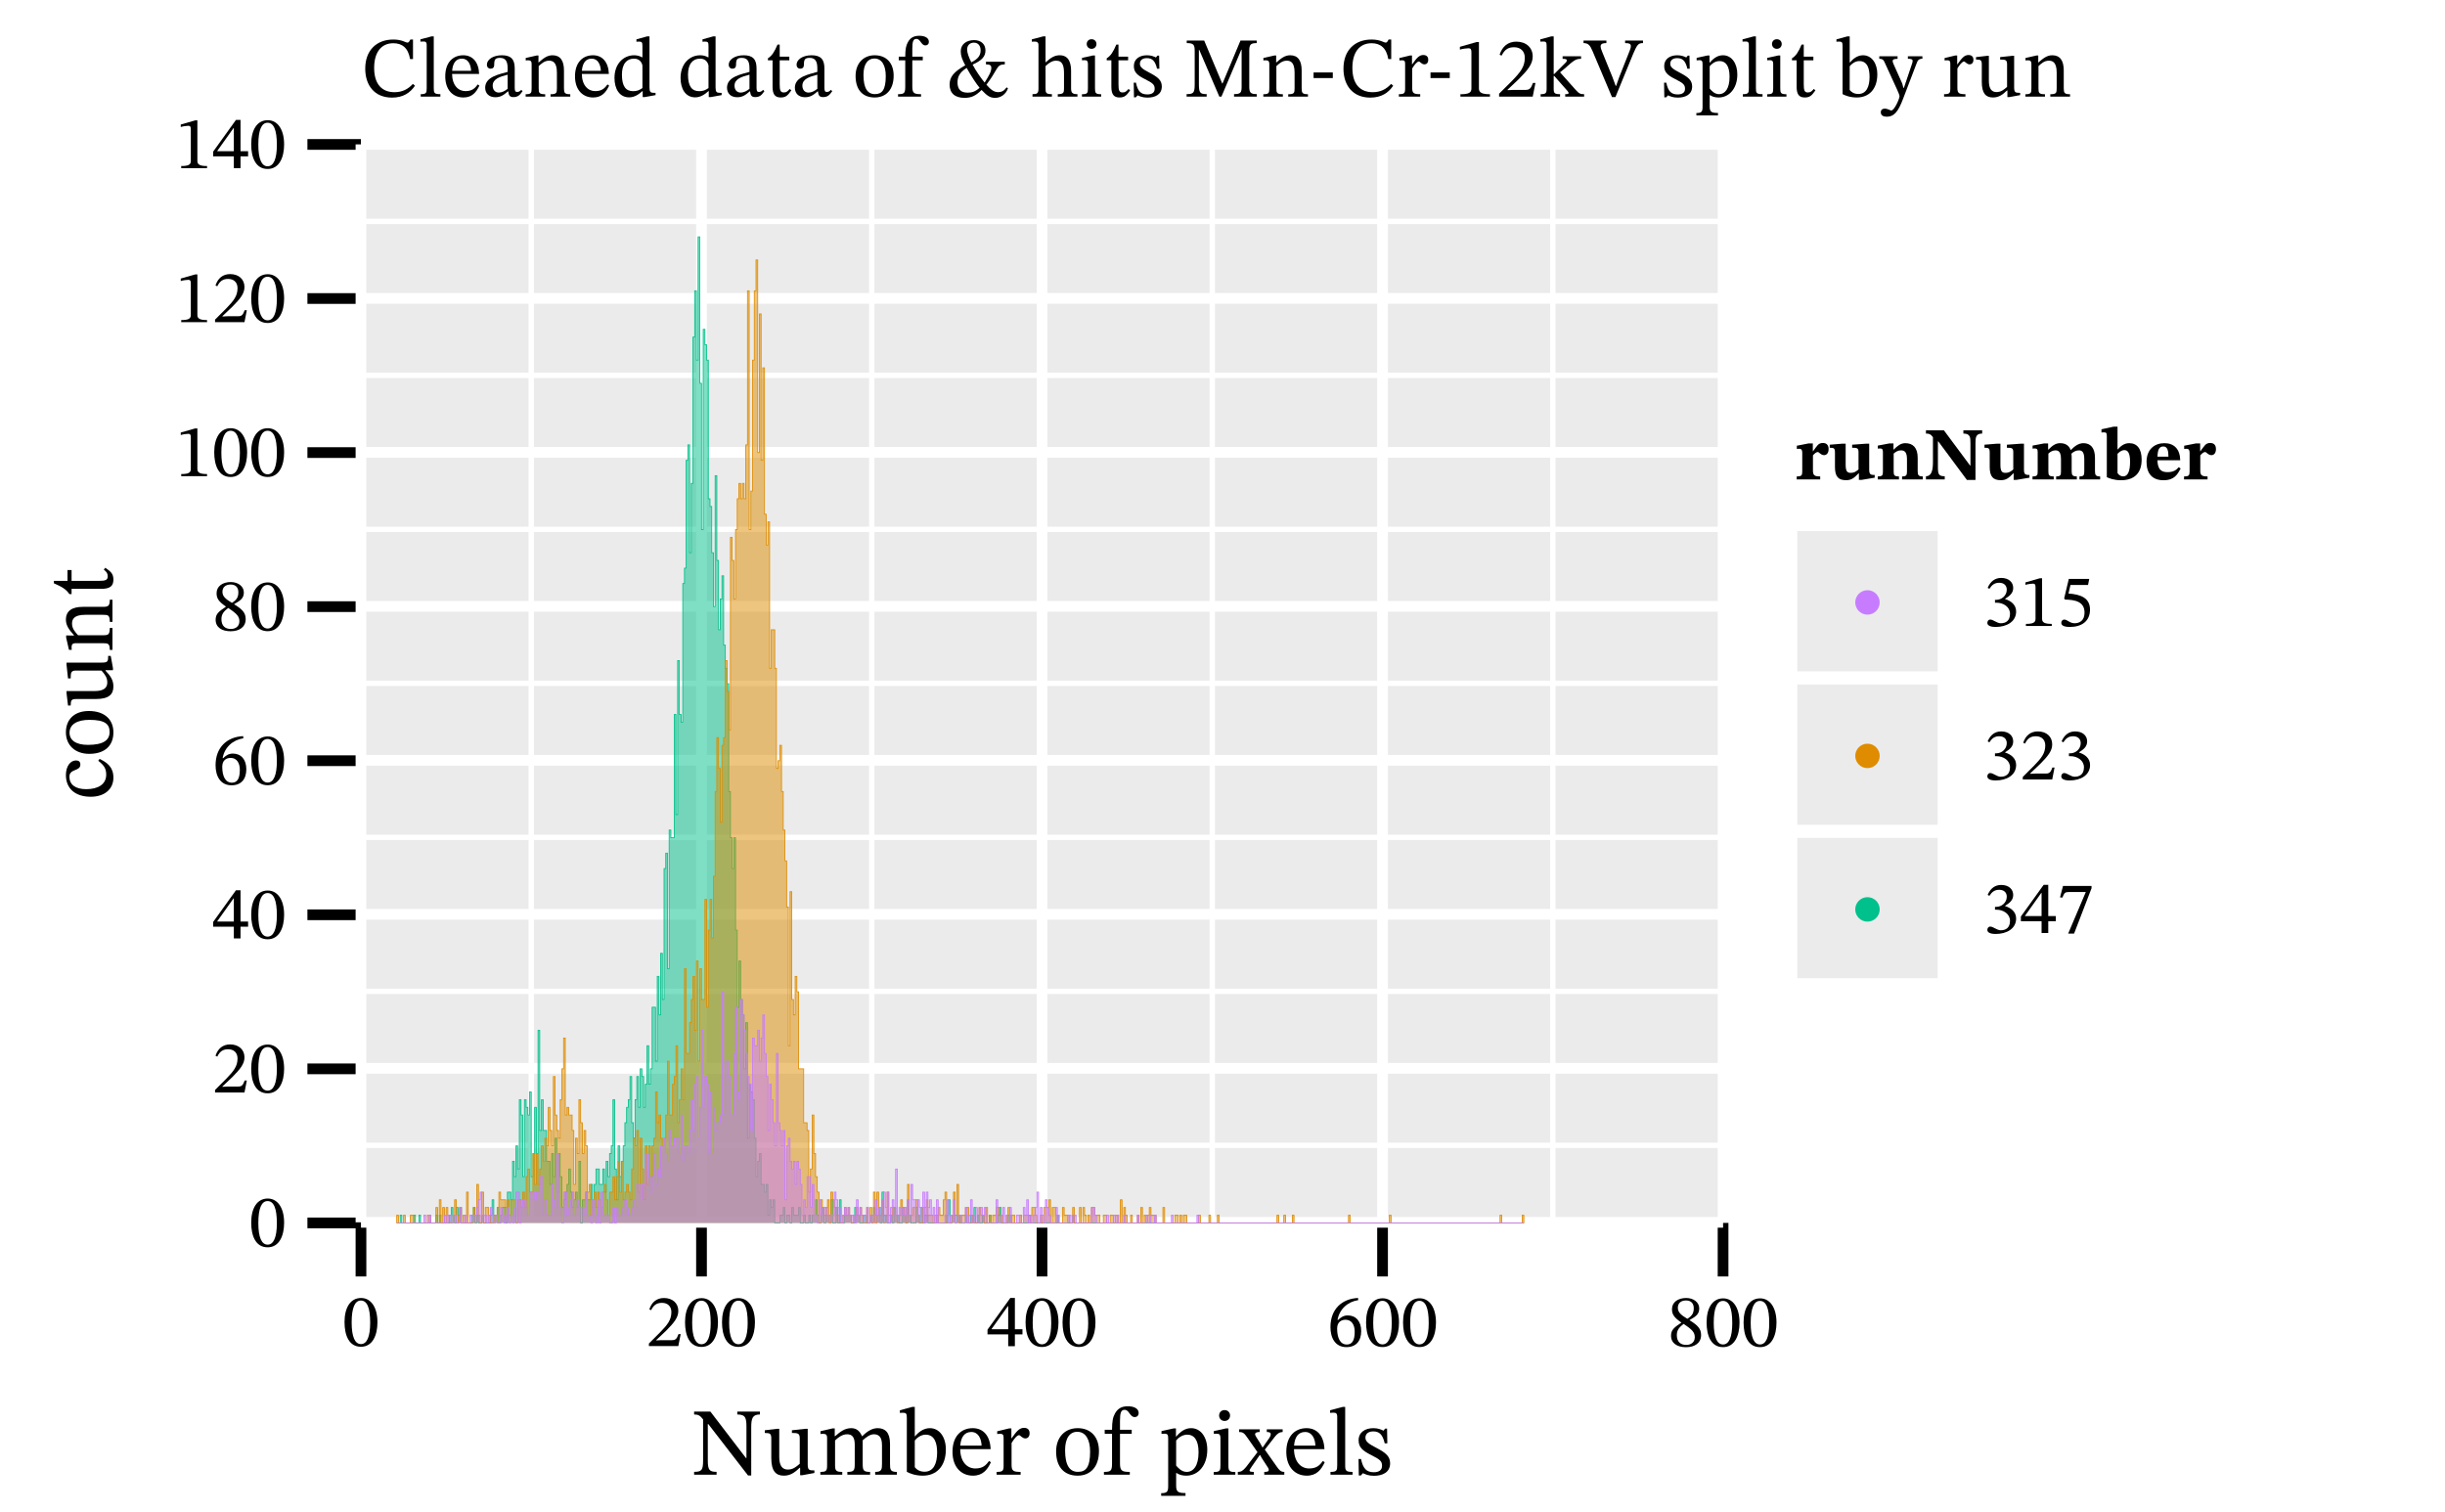 <?xml version="1.0" encoding="UTF-8" standalone="no"?>
<svg
   width="600pt"
   height="371pt"
   viewBox="0 0 600 371"
   version="1.1"
   id="svg199"
   sodipodi:docname="Mn-Cr-12kV-2019_by_run.pdf"
   xmlns:inkscape="http://www.inkscape.org/namespaces/inkscape"
   xmlns:sodipodi="http://sodipodi.sourceforge.net/DTD/sodipodi-0.dtd"
   xmlns:xlink="http://www.w3.org/1999/xlink"
   xmlns="http://www.w3.org/2000/svg"
   xmlns:svg="http://www.w3.org/2000/svg">
  <sodipodi:namedview
     id="namedview199"
     pagecolor="#ffffff"
     bordercolor="#666666"
     borderopacity="1.0"
     inkscape:showpageshadow="2"
     inkscape:pageopacity="0.0"
     inkscape:pagecheckerboard="0"
     inkscape:deskcolor="#d1d1d1"
     inkscape:document-units="pt" />
  <defs
     id="defs58">
    <g
       id="g58">
      <g
         id="glyph-0-0">
        <path
           d="M 7.625 0.234 C 10.375 0.234 12.109 -0.984 13.25 -2.688 L 12.734 -3.125 C 11.562 -1.844 10.156 -1.094 8.234 -1.094 C 5.281 -1.094 3.234 -2.891 3.234 -7.078 C 3.234 -10.812 4.922 -13.109 7.938 -13.109 C 10.094 -13.109 11.594 -11.969 12.047 -9.219 L 12.766 -9.219 L 12.766 -14.016 L 12.125 -14.016 C 11.875 -13.594 11.75 -13.266 11.422 -13.266 C 10.891 -13.266 10.125 -14.016 7.922 -14.016 C 3.891 -14.016 1.047 -11.438 1.047 -6.875 C 1.047 -2.781 3.312 0.234 7.625 0.234 Z M 7.625 0.234 "
           id="path1" />
      </g>
      <g
         id="glyph-0-1">
        <path
           d="M 5.453 0 L 5.453 -0.609 C 3.938 -0.609 3.828 -0.906 3.828 -2.109 L 3.828 -14.797 L 3.312 -14.797 L 0.547 -14.062 L 0.547 -13.5 C 0.547 -13.5 0.859 -13.531 1.219 -13.531 C 1.734 -13.531 2.094 -13.5 2.094 -12.641 L 2.094 -2.109 C 2.094 -0.938 2.016 -0.609 0.625 -0.609 L 0.625 0 Z M 5.453 0 "
           id="path2" />
      </g>
      <g
         id="glyph-0-2">
        <path
           d="M 5.172 0.203 C 7.328 0.203 8.344 -1.109 9.094 -2.703 L 8.703 -3 C 8.031 -2.109 7.375 -1.359 5.672 -1.359 C 3.953 -1.359 2.438 -2.719 2.391 -5.578 L 9.031 -5.578 C 8.922 -8.5 7.422 -10.156 5.141 -10.156 C 2.688 -10.156 0.719 -8.484 0.719 -4.984 C 0.719 -1.609 2.656 0.203 5.172 0.203 Z M 2.406 -6.344 C 2.562 -8.25 3.359 -9.328 4.812 -9.328 C 6.312 -9.328 7 -7.906 7.062 -6.344 Z M 2.406 -6.344 "
           id="path3" />
      </g>
      <g
         id="glyph-0-3">
        <path
           d="M 3.297 0.141 C 4.625 0.141 5.391 -0.438 6.375 -1.297 L 6.453 -1.297 C 6.578 -0.375 6.781 0.109 7.703 0.109 C 8.781 0.109 9.281 -0.328 9.969 -1.344 L 9.656 -1.672 C 9.359 -1.359 9.078 -1.156 8.672 -1.156 C 8.234 -1.156 8.047 -1.312 8.047 -2.172 L 8.047 -6.938 C 8.047 -9.109 7.188 -10.156 4.906 -10.156 C 2.625 -10.156 1.219 -9.031 1.219 -7.859 C 1.219 -7.172 1.672 -6.859 2.094 -6.859 C 2.688 -6.859 3.016 -7.172 3.016 -7.812 C 3.016 -9.078 3.234 -9.516 4.422 -9.516 C 5.672 -9.516 6.312 -8.828 6.312 -7 L 6.312 -6.078 C 4.5 -5.516 0.797 -4.969 0.797 -2.203 C 0.797 -0.859 1.672 0.141 3.297 0.141 Z M 6.312 -1.922 C 5.594 -1.344 4.844 -1 4.156 -1 C 3.25 -1 2.641 -1.656 2.641 -2.703 C 2.641 -4.344 4.406 -4.906 6.312 -5.391 Z M 6.312 -1.922 "
           id="path4" />
      </g>
      <g
         id="glyph-0-4">
        <path
           d="M 11.625 0 L 11.625 -0.594 C 10.219 -0.594 10.078 -0.938 10.078 -2.109 L 10.078 -6.438 C 10.078 -8.844 9.172 -10.156 7.266 -10.156 C 5.953 -10.156 5.031 -9.406 3.891 -8.406 L 3.812 -8.406 L 3.828 -10.094 L 3.359 -10.094 L 0.688 -9.484 L 0.688 -8.891 C 0.688 -8.891 0.906 -8.922 1.25 -8.922 C 1.828 -8.922 2.141 -8.766 2.141 -8 L 2.141 -2.109 C 2.141 -0.938 2.078 -0.594 0.672 -0.594 L 0.672 0 L 5.469 0 L 5.469 -0.594 C 3.953 -0.594 3.875 -0.938 3.875 -2.109 L 3.875 -7.5 C 4.5 -8.062 5.281 -8.828 6.406 -8.828 C 7.359 -8.828 8.344 -8.422 8.344 -5.906 L 8.344 -2.109 C 8.344 -0.938 8.281 -0.594 6.781 -0.594 L 6.781 0 Z M 11.625 0 "
           id="path5" />
      </g>
      <g
         id="glyph-0-5">
        <path
           d="M 4.281 0.172 C 5.656 0.172 6.719 -0.625 7.516 -1.344 L 7.609 -1.344 L 7.609 0.109 L 8.094 0.109 L 10.766 -0.375 L 10.766 -0.938 L 10.328 -0.938 C 9.547 -0.938 9.281 -1.156 9.281 -2.234 L 9.281 -14.797 L 8.719 -14.797 L 6.078 -14.062 L 6.078 -13.469 C 6.078 -13.469 6.438 -13.516 6.625 -13.516 C 7.438 -13.516 7.547 -13.328 7.547 -12.406 L 7.547 -9.656 L 7.453 -9.656 C 6.828 -10 6.188 -10.156 5.516 -10.156 C 2.875 -10.156 0.688 -8.047 0.688 -4.594 C 0.688 -1.906 1.906 0.172 4.281 0.172 Z M 5.266 -1.344 C 3.484 -1.344 2.516 -2.516 2.516 -5.406 C 2.516 -8.047 3.703 -9.328 5.469 -9.328 C 6.766 -9.328 7.375 -8.5 7.547 -7.641 L 7.547 -2.109 C 6.812 -1.609 6.25 -1.344 5.266 -1.344 Z M 5.266 -1.344 "
           id="path6" />
      </g>
      <g
         id="glyph-0-6">
        <path
           d="M 6.141 -1.891 C 5.609 -1.297 5.344 -1.031 4.672 -1.031 C 3.859 -1.031 3.672 -1.531 3.672 -3.016 L 3.672 -8.922 L 6.031 -8.922 L 6.031 -9.812 L 3.672 -9.812 L 3.672 -12.781 L 3.141 -12.781 C 2.391 -11 1.766 -10.016 0.781 -9.406 L 0.781 -8.922 L 1.922 -8.922 L 1.922 -2.438 C 1.922 -0.547 2.531 0.203 3.938 0.203 C 5.281 0.203 5.719 -0.422 6.531 -1.547 Z M 6.141 -1.891 "
           id="path7" />
      </g>
      <g
         id="glyph-0-7">
        <path
           d="M 5.406 0.203 C 8.125 0.203 10.062 -1.641 10.062 -5.156 C 10.062 -8.25 8.281 -10.156 5.406 -10.156 C 2.578 -10.156 0.719 -8.109 0.719 -5.078 C 0.719 -1.672 2.469 0.203 5.406 0.203 Z M 5.484 -0.625 C 3.688 -0.609 2.656 -2.016 2.656 -5.344 C 2.656 -8.031 3.734 -9.359 5.328 -9.359 C 7.188 -9.359 8.125 -7.625 8.125 -5.047 C 8.125 -1.641 7.203 -0.625 5.484 -0.625 Z M 5.484 -0.625 "
           id="path8" />
      </g>
      <g
         id="glyph-0-8">
        <path
           d="M 6.016 0 L 6.016 -0.609 C 4.281 -0.609 3.875 -0.859 3.875 -2.5 L 3.875 -8.922 L 6.438 -8.922 L 6.438 -9.812 L 3.875 -9.812 L 3.875 -11.781 C 3.875 -13.531 4.109 -14.172 4.875 -14.172 C 5.391 -14.172 5.672 -13.781 5.953 -13.391 C 6.266 -12.984 6.531 -12.578 7.078 -12.578 C 7.562 -12.578 7.938 -12.859 7.938 -13.469 C 7.938 -14.422 6.953 -14.938 5.594 -14.938 C 4.125 -14.938 3.375 -14.375 2.812 -13.406 C 2.328 -12.531 2.156 -11.719 2.141 -9.812 L 0.547 -9.812 L 0.547 -8.922 L 2.141 -8.922 L 2.141 -2.5 C 2.141 -0.859 1.906 -0.609 0.375 -0.609 L 0.375 0 Z M 6.016 0 "
           id="path9" />
      </g>
      <g
         id="glyph-0-9">
        <path
           d="M 11.797 0.297 C 13.172 0.297 14.422 -0.562 14.953 -2.047 L 14.609 -2.281 C 14.031 -1.453 13.406 -1.109 12.547 -1.109 C 11.422 -1.109 10.672 -1.797 9.656 -2.938 C 10.859 -4.547 11.328 -5.344 12.172 -6.781 C 12.656 -7.625 13.141 -7.922 14.172 -7.922 L 14.172 -8.562 L 9.547 -8.562 L 9.547 -7.922 C 10.547 -7.922 10.859 -7.672 10.859 -7.062 C 10.859 -6.188 10.391 -5.297 9.219 -3.453 C 8.281 -4.594 7.125 -6.25 6.266 -7.859 C 8.594 -8.906 9.422 -9.875 9.422 -11.328 C 9.422 -13.031 8.172 -13.875 6.641 -13.875 C 4.656 -13.875 3.359 -12.766 3.359 -11.141 C 3.359 -10.016 3.688 -9.156 4.469 -7.688 C 1.734 -6.141 0.625 -4.906 0.625 -2.969 C 0.625 -0.859 1.922 0.297 4.281 0.297 C 5.938 0.297 7.047 -0.203 8.469 -1.641 C 9.812 -0.25 10.484 0.297 11.797 0.297 Z M 7.984 -2.172 C 6.828 -1.156 6.031 -0.984 5.031 -0.984 C 3.453 -0.984 2.562 -1.734 2.562 -3.5 C 2.562 -4.984 3.203 -6.031 4.812 -7.047 C 5.938 -5.031 7.141 -3.188 7.984 -2.172 Z M 5.953 -8.422 C 5.344 -9.641 4.922 -10.766 4.922 -11.562 C 4.922 -12.578 5.578 -13.25 6.594 -13.25 C 7.672 -13.25 8.234 -12.422 8.234 -11.375 C 8.234 -10.188 7.703 -9.297 5.953 -8.422 Z M 5.953 -8.422 "
           id="path10" />
      </g>
      <g
         id="glyph-0-10">
        <path
           d="M 11.656 0 L 11.656 -0.609 C 10.328 -0.609 10.094 -1 10.094 -2.109 L 10.094 -6.281 C 10.094 -8 9.703 -10.156 7.297 -10.156 C 6.188 -10.156 5.219 -9.688 3.891 -8.438 L 3.828 -8.438 L 3.828 -14.797 L 3.266 -14.797 L 0.469 -14.062 L 0.469 -13.469 C 0.469 -13.469 0.734 -13.516 1.062 -13.516 C 1.641 -13.516 2.094 -13.406 2.094 -12.672 L 2.094 -1.953 C 2.094 -0.781 1.719 -0.609 0.625 -0.609 L 0.625 0 L 5.391 0 L 5.391 -0.609 C 3.938 -0.609 3.828 -0.938 3.828 -2.031 L 3.828 -7.516 C 4.859 -8.469 5.609 -8.828 6.438 -8.828 C 8.125 -8.828 8.359 -7.375 8.359 -5.656 L 8.359 -2.031 C 8.359 -1.031 8.281 -0.609 6.828 -0.609 L 6.828 0 Z M 11.656 0 "
           id="path11" />
      </g>
      <g
         id="glyph-0-11">
        <path
           d="M 5.391 0 L 5.391 -0.594 C 3.984 -0.594 3.875 -0.906 3.875 -2.109 L 3.875 -10.094 L 3.328 -10.094 L 0.688 -9.516 L 0.688 -8.906 C 0.688 -8.906 0.922 -8.953 1.219 -8.953 C 1.828 -8.953 2.141 -8.859 2.141 -7.969 L 2.141 -2.109 C 2.141 -0.922 2.078 -0.594 0.672 -0.594 L 0.672 0 Z M 3.031 -11.734 C 3.766 -11.734 4.234 -12.281 4.234 -12.922 C 4.234 -13.562 3.766 -14.094 3.031 -14.094 C 2.312 -14.094 1.844 -13.562 1.844 -12.922 C 1.844 -12.281 2.328 -11.734 3.031 -11.734 Z M 3.031 -11.734 "
           id="path12" />
      </g>
      <g
         id="glyph-0-12">
        <path
           d="M 0.875 0.172 L 1.312 0.172 L 1.766 -0.312 L 1.797 -0.312 C 2.344 -0.078 2.969 0.234 4.188 0.234 C 6.078 0.234 7.703 -0.531 7.703 -2.5 C 7.703 -4.047 6.688 -4.812 4.781 -5.828 C 3.016 -6.719 2.328 -7.25 2.328 -8.062 C 2.328 -9.016 3.062 -9.453 4.016 -9.453 C 5.297 -9.453 6.078 -8.844 6.531 -6.859 L 7.109 -6.859 L 7.047 -10.062 L 6.625 -10.062 L 6.266 -9.625 L 6.25 -9.625 C 5.719 -9.875 5.094 -10.156 4.047 -10.156 C 2.234 -10.156 0.844 -9.234 0.844 -7.516 C 0.844 -5.969 1.703 -5.234 3.609 -4.281 C 5.547 -3.312 5.953 -2.906 5.953 -1.922 C 5.953 -0.938 5.203 -0.547 4.156 -0.547 C 2.594 -0.547 1.797 -1.281 1.359 -3.438 L 0.812 -3.438 Z M 0.875 0.172 "
           id="path13" />
      </g>
      <g
         id="glyph-0-13">
        <path
           d="M 5.516 0 L 5.516 -0.625 C 3.922 -0.625 3.609 -0.906 3.609 -3.062 L 3.609 -11.5 L 3.688 -11.5 L 8.625 0 L 9.141 0 L 14.016 -11.531 L 14.094 -11.531 L 14.094 -2.5 C 14.094 -0.969 13.844 -0.625 12.234 -0.625 L 12.234 0 L 17.812 0 L 17.812 -0.625 C 16.297 -0.625 15.969 -0.969 15.969 -2.5 L 15.969 -11.234 C 15.969 -12.781 16.297 -13.141 17.797 -13.141 L 17.797 -13.766 L 13.812 -13.766 L 9.406 -3.234 L 9.328 -3.234 L 4.906 -13.766 L 0.625 -13.766 L 0.625 -13.141 C 2.281 -13.141 2.578 -12.781 2.578 -11.203 L 2.578 -3.062 C 2.578 -0.906 2.281 -0.625 0.594 -0.625 L 0.594 0 Z M 5.516 0 "
           id="path14" />
      </g>
      <g
         id="glyph-0-14">
        <path
           d="M 5.656 -4.562 L 5.656 -5.938 L 0.938 -5.938 L 0.938 -4.562 Z M 5.656 -4.562 "
           id="path15" />
      </g>
      <g
         id="glyph-0-15">
        <path
           d="M 5.844 0 L 5.844 -0.609 C 4.281 -0.609 3.875 -0.812 3.875 -2.141 L 3.875 -6.922 C 4.375 -7.75 5.047 -8.625 5.531 -8.625 C 5.781 -8.625 6.203 -7.922 6.891 -7.922 C 7.359 -7.922 7.812 -8.25 7.812 -9.047 C 7.812 -9.766 7.422 -10.219 6.594 -10.219 C 5.594 -10.219 4.969 -9.484 3.891 -7.938 L 3.828 -7.938 L 3.828 -10.094 L 3.328 -10.094 L 0.734 -9.469 L 0.734 -8.891 C 0.734 -8.891 0.969 -8.922 1.391 -8.922 C 2.141 -8.922 2.141 -8.547 2.141 -7.797 L 2.141 -2.031 C 2.141 -0.859 1.984 -0.609 0.609 -0.609 L 0.609 0 Z M 5.844 0 "
           id="path16" />
      </g>
      <g
         id="glyph-0-16">
        <path
           d="M 8.922 0 L 8.922 -0.594 C 7 -0.594 6.219 -0.969 6.219 -1.984 L 6.219 -13.391 L 5.609 -13.391 L 1.547 -12.234 L 1.547 -11.547 C 2.203 -11.75 3.266 -11.875 3.688 -11.875 C 4.219 -11.875 4.375 -11.594 4.375 -10.859 L 4.375 -1.984 C 4.375 -0.938 3.641 -0.594 1.672 -0.594 L 1.672 0 Z M 8.922 0 "
           id="path17" />
      </g>
      <g
         id="glyph-0-17">
        <path
           d="M 9.047 0 L 9.719 -3.359 L 9.109 -3.359 C 8.625 -2.094 8.359 -1.656 7.25 -1.656 L 4.344 -1.656 L 2.875 -1.594 L 2.875 -1.703 L 5.641 -4.312 C 7.859 -6.562 9.047 -8 9.047 -9.875 C 9.047 -12.062 7.391 -13.5 5.031 -13.5 C 3 -13.5 1.578 -12.328 0.922 -10.281 L 1.422 -10.078 C 2.203 -11.656 3.125 -12.125 4.484 -12.125 C 6.094 -12.125 7.109 -11.125 7.109 -9.547 C 7.109 -7.359 6.062 -6.031 3.984 -3.891 L 0.797 -0.719 L 0.797 0 Z M 9.047 0 "
           id="path18" />
      </g>
      <g
         id="glyph-0-18">
        <path
           d="M 5.391 0 L 5.391 -0.609 C 4.062 -0.609 3.828 -0.844 3.828 -1.906 L 3.828 -5.094 L 3.953 -5.094 L 7.25 -1.359 C 7.359 -1.25 7.484 -1.047 7.484 -0.859 C 7.484 -0.672 7.266 -0.609 6.656 -0.609 L 6.656 0 L 11.297 0 L 11.297 -0.609 C 10.406 -0.609 10.078 -0.672 9.078 -1.828 L 5.391 -5.969 L 6.438 -6.828 C 8.797 -8.906 9.172 -9.281 10.547 -9.281 L 10.547 -9.906 L 6.016 -9.906 L 6.016 -9.281 C 6.812 -9.281 7.047 -9.172 7.047 -8.906 C 7.047 -8.562 6.75 -8.312 6.656 -8.234 L 3.953 -5.547 L 3.828 -5.547 L 3.828 -14.797 L 3.266 -14.797 L 0.547 -14.062 L 0.547 -13.5 C 0.547 -13.5 0.969 -13.531 1.25 -13.531 C 1.953 -13.531 2.094 -13.344 2.094 -12.469 L 2.094 -1.984 C 2.094 -0.844 1.891 -0.609 0.625 -0.609 L 0.625 0 Z M 5.391 0 "
           id="path19" />
      </g>
      <g
         id="glyph-0-19">
        <path
           d="M 7.625 0.109 L 11.938 -10.406 C 12.953 -12.781 13.219 -13.141 14.391 -13.141 L 14.391 -13.766 L 10 -13.766 L 10 -13.141 C 10.984 -13.141 11.406 -12.984 11.406 -12.422 C 11.406 -12.047 11.297 -11.719 11.172 -11.406 L 8.531 -4.734 L 7.797 -2.641 L 7.688 -2.641 L 6.875 -4.844 L 4.344 -11.062 C 4.078 -11.672 3.984 -12.062 3.984 -12.344 C 3.984 -13.109 4.859 -13.141 5.406 -13.141 L 5.406 -13.766 L -0.203 -13.766 L -0.203 -13.141 C 0.922 -13.141 1.391 -12.641 1.984 -11.234 L 6.781 0.109 Z M 7.625 0.109 "
           id="path20" />
      </g>
      <g
         id="glyph-0-20">
        <path
           d="M 5.766 4.609 L 5.766 4 C 4.125 4 3.734 3.734 3.734 2.375 L 3.734 -0.375 L 3.812 -0.375 C 4.422 0.047 5.141 0.203 5.938 0.203 C 8.438 0.203 10.516 -1.906 10.516 -5.469 C 10.516 -8.219 9.078 -10.156 7 -10.156 C 5.766 -10.156 4.75 -9.516 3.75 -8.344 L 3.688 -8.344 L 3.688 -10.094 L 3.156 -10.094 L 0.531 -9.516 L 0.531 -8.906 C 0.531 -8.906 0.922 -8.953 1.188 -8.953 C 1.891 -8.953 1.984 -8.672 1.984 -7.875 L 1.984 2.5 C 1.984 3.672 1.781 4.016 0.469 4.016 L 0.469 4.609 Z M 6.031 -0.609 C 4.859 -0.609 4.125 -1.547 3.734 -1.984 L 3.734 -7.453 C 4.125 -7.984 5.031 -8.734 6.141 -8.734 C 7.688 -8.734 8.609 -7.516 8.609 -4.875 C 8.609 -1.969 7.5 -0.609 6.031 -0.609 Z M 6.031 -0.609 "
           id="path21" />
      </g>
      <g
         id="glyph-0-21">
        <path
           d="M 2.875 -14.797 L 0.172 -14.062 L 0.172 -13.469 C 0.172 -13.469 0.422 -13.516 0.75 -13.516 C 1.547 -13.516 1.672 -13.344 1.672 -12.406 L 1.672 -0.625 C 2.172 -0.359 3.391 0.203 5.172 0.203 C 8.094 0.203 10.203 -1.766 10.203 -5.516 C 10.203 -8.234 8.781 -10.156 6.703 -10.156 C 5.297 -10.156 4.219 -9.266 3.484 -8.375 L 3.422 -8.375 L 3.422 -14.797 Z M 3.422 -7.453 C 3.797 -7.969 4.719 -8.734 5.781 -8.734 C 7.781 -8.734 8.297 -6.859 8.297 -4.844 C 8.297 -2.516 7.547 -0.656 5.547 -0.656 C 4.438 -0.656 3.812 -1.156 3.422 -1.641 Z M 3.422 -7.453 "
           id="path22" />
      </g>
      <g
         id="glyph-0-22">
        <path
           d="M 1.609 4.922 C 3.391 4.922 4.406 3.672 5.609 0.469 L 8.891 -8.125 C 9.172 -8.953 9.484 -9.297 10.328 -9.297 L 10.328 -9.906 L 6.766 -9.906 L 6.766 -9.297 C 7.453 -9.297 7.938 -9.203 7.938 -8.781 C 7.938 -8.625 7.875 -8.406 7.844 -8.25 L 5.797 -2.172 L 5.656 -2.172 L 5.391 -3.203 L 3.328 -7.812 C 3.203 -8.109 3.031 -8.469 3.031 -8.734 C 3.031 -9.094 3.297 -9.281 4.234 -9.281 L 4.234 -9.906 L -0.25 -9.906 L -0.25 -9.297 C 0.5 -9.297 0.797 -9.031 1 -8.547 L 4.078 -1.828 C 4.344 -1.25 4.719 -0.375 4.719 -0.109 C 4.719 0.5 3.453 3.391 2.703 3.391 C 2.406 3.391 1.797 2.938 1.094 2.938 C 0.547 2.938 0.125 3.203 0.125 3.828 C 0.125 4.625 0.75 4.922 1.609 4.922 Z M 1.609 4.922 "
           id="path23" />
      </g>
      <g
         id="glyph-0-23">
        <path
           d="M 4.656 0.203 C 6 0.203 6.984 -0.422 8.094 -1.516 L 8.188 -1.516 L 8.188 0.109 L 8.656 0.109 L 11.312 -0.375 L 11.312 -0.938 L 11.109 -0.938 C 10.094 -0.938 9.844 -1.094 9.844 -2.328 L 9.844 -10.016 L 9.344 -10.016 L 6.406 -9.703 L 6.406 -9.109 C 7.75 -9.109 8.109 -9.016 8.109 -7.906 L 8.109 -2.391 C 7.266 -1.656 6.594 -1.125 5.531 -1.125 C 4.438 -1.125 3.641 -1.766 3.641 -3.891 L 3.641 -10.016 L 3.188 -10.016 L 0.484 -9.703 L 0.484 -9.109 C 1.609 -9.094 1.906 -9.016 1.906 -7.875 L 1.906 -3.625 C 1.906 -0.781 2.906 0.203 4.656 0.203 Z M 4.656 0.203 "
           id="path24" />
      </g>
      <g
         id="glyph-1-0">
        <path
           d="M 4.531 0.203 C 7.406 0.203 8.578 -2.672 8.578 -5.812 C 8.578 -9.578 6.922 -11.766 4.562 -11.766 C 1.906 -11.766 0.5 -9.344 0.5 -5.859 C 0.5 -2.625 1.578 0.203 4.531 0.203 Z M 4.531 -0.453 C 3.062 -0.453 2.25 -2.219 2.25 -5.766 C 2.25 -9.406 3.062 -11.141 4.516 -11.141 C 6.016 -11.141 6.797 -9.422 6.797 -5.703 C 6.797 -2.188 5.969 -0.453 4.531 -0.453 Z M 4.531 -0.453 "
           id="path25" />
      </g>
      <g
         id="glyph-1-1">
        <path
           d="M 7.922 0 L 8.5 -2.938 L 7.969 -2.938 C 7.547 -1.828 7.312 -1.453 6.344 -1.453 L 3.797 -1.453 L 2.516 -1.391 L 2.516 -1.484 L 4.938 -3.781 C 6.875 -5.734 7.922 -7 7.922 -8.625 C 7.922 -10.562 6.469 -11.797 4.406 -11.797 C 2.625 -11.797 1.375 -10.781 0.812 -9 L 1.25 -8.812 C 1.922 -10.188 2.734 -10.609 3.922 -10.609 C 5.328 -10.609 6.219 -9.734 6.219 -8.359 C 6.219 -6.438 5.297 -5.281 3.484 -3.406 L 0.703 -0.625 L 0.703 0 Z M 7.922 0 "
           id="path26" />
      </g>
      <g
         id="glyph-1-2">
        <path
           d="M 6.953 0 L 6.953 -2.891 L 8.812 -2.891 L 8.812 -4.156 L 6.953 -4.156 L 6.953 -11.828 L 5.828 -11.828 L 0.234 -4.047 L 0.234 -2.891 L 5.312 -2.891 L 5.312 0 Z M 1.25 -4.234 L 5.234 -9.828 L 5.312 -9.828 L 5.312 -4.156 L 1.25 -4.156 Z M 1.25 -4.234 "
           id="path27" />
      </g>
      <g
         id="glyph-1-3">
        <path
           d="M 4.75 0.219 C 7.062 0.219 8.375 -1.234 8.375 -3.719 C 8.375 -6.125 7.078 -7.562 5.078 -7.562 C 4.125 -7.562 3.453 -7.172 2.688 -6.438 L 2.562 -6.453 C 3.031 -9.125 5.078 -10.922 7.641 -11.312 L 7.609 -11.844 C 3.672 -11.672 0.828 -9.125 0.828 -4.703 C 0.828 -2.016 2.016 0.219 4.75 0.219 Z M 4.828 -0.422 C 3.219 -0.422 2.469 -2.047 2.469 -4.328 C 2.469 -5.922 3.469 -6.5 4.531 -6.5 C 6.047 -6.5 6.781 -5.219 6.781 -3.578 C 6.781 -1.25 6.047 -0.422 4.828 -0.422 Z M 4.828 -0.422 "
           id="path28" />
      </g>
      <g
         id="glyph-1-4">
        <path
           d="M 4.516 0.219 C 6.688 0.219 8.219 -0.828 8.219 -2.75 C 8.219 -4.219 7.531 -5.094 5.406 -6.391 L 5.406 -6.453 C 7.109 -7.391 7.766 -7.984 7.766 -9.328 C 7.766 -10.781 6.375 -11.859 4.562 -11.859 C 2.547 -11.859 1.078 -10.812 1.078 -9.141 C 1.078 -7.906 1.484 -7.141 3.359 -5.844 L 3.359 -5.797 C 1.656 -4.656 0.844 -4.062 0.844 -2.609 C 0.844 -0.734 2.375 0.219 4.516 0.219 Z M 3.922 -5.5 C 6.125 -4.062 6.672 -3.391 6.672 -2.219 C 6.672 -0.969 5.719 -0.344 4.578 -0.344 C 3.188 -0.344 2.266 -1.094 2.266 -2.75 C 2.266 -4.016 2.859 -4.656 3.922 -5.5 Z M 4.844 -6.75 C 3.203 -7.734 2.516 -8.391 2.516 -9.469 C 2.516 -10.594 3.281 -11.25 4.531 -11.25 C 5.703 -11.25 6.422 -10.578 6.422 -9.359 C 6.422 -8.188 6.047 -7.484 4.844 -6.75 Z M 4.844 -6.75 "
           id="path29" />
      </g>
      <g
         id="glyph-1-5">
        <path
           d="M 7.812 0 L 7.812 -0.516 C 6.125 -0.516 5.438 -0.844 5.438 -1.734 L 5.438 -11.719 L 4.906 -11.719 L 1.359 -10.703 L 1.359 -10.094 C 1.922 -10.281 2.859 -10.391 3.219 -10.391 C 3.688 -10.391 3.828 -10.141 3.828 -9.5 L 3.828 -1.734 C 3.828 -0.828 3.188 -0.516 1.469 -0.516 L 1.469 0 Z M 7.812 0 "
           id="path30" />
      </g>
      <g
         id="glyph-1-6">
        <path
           d="M 3.141 0.234 C 5.812 0.234 8.141 -1.047 8.141 -3.562 C 8.141 -5.188 6.906 -6.156 5.438 -6.609 L 5.438 -6.672 C 6.594 -7.406 7.422 -8.078 7.422 -9.344 C 7.422 -10.734 6.344 -11.797 4.469 -11.797 C 2.969 -11.797 1.828 -10.953 1.156 -9.359 L 1.578 -9.125 C 2.203 -10.094 2.875 -10.609 3.984 -10.609 C 5.109 -10.609 5.844 -9.984 5.844 -8.906 C 5.844 -7.422 4.547 -6.422 3.297 -6.422 L 2.953 -6.422 L 2.953 -5.719 L 3.312 -5.719 C 5.078 -5.719 6.641 -4.641 6.641 -3 C 6.641 -1.203 5.516 -0.672 4.359 -0.672 C 3.422 -0.672 2.531 -1.578 1.797 -1.578 C 1.312 -1.578 1.078 -1.156 1.078 -0.766 C 1.078 -0.297 1.484 0.234 3.141 0.234 Z M 3.141 0.234 "
           id="path31" />
      </g>
      <g
         id="glyph-1-7">
        <path
           d="M 3.188 0.234 C 6.109 0.234 8.125 -1.188 8.125 -4.016 C 8.125 -6.891 5.859 -7.75 2.844 -7.969 L 3.328 -10.062 L 7.641 -10.062 L 7.938 -11.547 L 2.922 -11.547 L 1.781 -6.766 L 2 -6.484 C 4.422 -6.438 6.781 -6 6.781 -3.281 C 6.781 -1.375 5.625 -0.672 4.328 -0.672 C 3.156 -0.672 2.547 -1.578 1.812 -1.578 C 1.359 -1.578 1.078 -1.203 1.078 -0.781 C 1.078 -0.109 1.781 0.234 3.188 0.234 Z M 3.188 0.234 "
           id="path32" />
      </g>
      <g
         id="glyph-1-8">
        <path
           d="M 4.219 0.141 L 8.5 -10.984 L 8.5 -11.547 L 1.5 -11.547 L 0.766 -8.75 L 1.344 -8.688 C 1.828 -9.875 1.984 -10.062 3 -10.062 L 7.094 -10.062 L 2.766 0.141 Z M 4.219 0.141 "
           id="path33" />
      </g>
      <g
         id="glyph-2-0">
        <path
           d="M 14.703 0.188 L 14.703 -11.609 C 14.703 -13.859 15.031 -14.781 16.844 -14.781 L 16.844 -15.484 L 11.281 -15.484 L 11.281 -14.781 C 13.312 -14.781 13.531 -13.922 13.531 -11.734 L 13.531 -4.094 L 13.406 -4.094 L 4.688 -15.484 L 0.688 -15.484 L 0.688 -14.781 C 1.672 -14.781 2.125 -14.562 2.891 -13.578 L 2.891 -3.516 C 2.891 -1.125 2.547 -0.703 0.688 -0.703 L 0.688 0 L 6.203 0 L 6.203 -0.703 C 4.438 -0.703 4.047 -1.156 4.047 -3.516 L 4.047 -12.422 L 4.172 -12.422 L 13.922 0.188 Z M 14.703 0.188 "
           id="path34" />
      </g>
      <g
         id="glyph-2-1">
        <path
           d="M 5.234 0.234 C 6.734 0.234 7.844 -0.469 9.094 -1.703 L 9.219 -1.703 L 9.219 0.125 L 9.734 0.125 L 12.719 -0.422 L 12.719 -1.062 L 12.484 -1.062 C 11.359 -1.062 11.078 -1.219 11.078 -2.609 L 11.078 -11.266 L 10.516 -11.266 L 7.203 -10.906 L 7.203 -10.25 C 8.719 -10.25 9.125 -10.125 9.125 -8.891 L 9.125 -2.688 C 8.172 -1.859 7.422 -1.266 6.219 -1.266 C 5 -1.266 4.094 -1.984 4.094 -4.375 L 4.094 -11.266 L 3.578 -11.266 L 0.547 -10.906 L 0.547 -10.25 C 1.812 -10.219 2.141 -10.125 2.141 -8.859 L 2.141 -4.078 C 2.141 -0.875 3.281 0.234 5.234 0.234 Z M 5.234 0.234 "
           id="path35" />
      </g>
      <g
         id="glyph-2-2">
        <path
           d="M 12.953 0 L 12.953 -0.688 C 11.266 -0.688 11.141 -1.109 11.141 -2.734 L 11.141 -8.453 C 11.922 -9.125 12.891 -9.922 13.859 -9.922 C 14.969 -9.922 15.875 -9.406 15.875 -7.25 L 15.875 -2.734 C 15.875 -1.297 15.812 -0.688 14.203 -0.688 L 14.203 0 L 19.531 0 L 19.531 -0.688 C 17.906 -0.688 17.844 -1.25 17.844 -2.734 L 17.844 -7.547 C 17.844 -10.391 16.641 -11.422 14.797 -11.422 C 13.547 -11.422 12.344 -10.75 11.047 -9.469 L 10.953 -9.469 C 10.484 -10.609 9.688 -11.422 8.344 -11.422 C 6.734 -11.422 5.656 -10.562 4.375 -9.453 L 4.281 -9.453 L 4.281 -11.359 L 3.719 -11.359 L 0.781 -10.672 L 0.781 -9.984 C 0.781 -9.984 1.062 -10.031 1.406 -10.031 C 2.078 -10.031 2.406 -9.828 2.406 -8.984 L 2.406 -2.375 C 2.406 -0.969 2.234 -0.688 0.75 -0.688 L 0.75 0 L 6.125 0 L 6.125 -0.688 C 4.672 -0.688 4.359 -0.969 4.359 -2.281 L 4.359 -8.406 C 5.016 -9.047 6.078 -9.922 7.297 -9.922 C 8.391 -9.922 9.188 -9.406 9.188 -7.406 L 9.188 -2.734 C 9.188 -1.078 9.047 -0.688 7.375 -0.688 L 7.375 0 Z M 12.953 0 "
           id="path36" />
      </g>
      <g
         id="glyph-2-3">
        <path
           d="M 3.234 -16.641 L 0.188 -15.812 L 0.188 -15.156 C 0.188 -15.156 0.469 -15.203 0.844 -15.203 C 1.75 -15.203 1.891 -15.016 1.891 -13.953 L 1.891 -0.703 C 2.453 -0.406 3.812 0.234 5.812 0.234 C 9.094 0.234 11.469 -1.984 11.469 -6.203 C 11.469 -9.266 9.875 -11.422 7.547 -11.422 C 5.969 -11.422 4.734 -10.422 3.906 -9.422 L 3.844 -9.422 L 3.844 -16.641 Z M 3.844 -8.391 C 4.266 -8.953 5.297 -9.828 6.5 -9.828 C 8.734 -9.828 9.328 -7.703 9.328 -5.438 C 9.328 -2.828 8.484 -0.734 6.25 -0.734 C 5 -0.734 4.281 -1.297 3.844 -1.844 Z M 3.844 -8.391 "
           id="path37" />
      </g>
      <g
         id="glyph-2-4">
        <path
           d="M 5.812 0.234 C 8.25 0.234 9.375 -1.25 10.219 -3.047 L 9.781 -3.375 C 9.031 -2.375 8.297 -1.531 6.391 -1.531 C 4.453 -1.531 2.734 -3.062 2.688 -6.266 L 10.156 -6.266 C 10.031 -9.562 8.344 -11.422 5.766 -11.422 C 3.016 -11.422 0.797 -9.547 0.797 -5.609 C 0.797 -1.812 3 0.234 5.812 0.234 Z M 2.703 -7.141 C 2.875 -9.281 3.766 -10.484 5.422 -10.484 C 7.094 -10.484 7.875 -8.891 7.938 -7.141 Z M 2.703 -7.141 "
           id="path38" />
      </g>
      <g
         id="glyph-2-5">
        <path
           d="M 6.578 0 L 6.578 -0.688 C 4.812 -0.688 4.359 -0.922 4.359 -2.406 L 4.359 -7.781 C 4.922 -8.719 5.672 -9.703 6.219 -9.703 C 6.5 -9.703 6.969 -8.906 7.75 -8.906 C 8.266 -8.906 8.781 -9.281 8.781 -10.172 C 8.781 -10.984 8.344 -11.5 7.422 -11.5 C 6.297 -11.5 5.578 -10.672 4.375 -8.938 L 4.312 -8.938 L 4.312 -11.359 L 3.75 -11.359 L 0.828 -10.656 L 0.828 -9.984 C 0.828 -9.984 1.078 -10.031 1.562 -10.031 C 2.406 -10.031 2.406 -9.609 2.406 -8.766 L 2.406 -2.281 C 2.406 -0.969 2.234 -0.688 0.688 -0.688 L 0.688 0 Z M 6.578 0 "
           id="path39" />
      </g>
      <g
         id="glyph-2-6">
        <path
           d="M 6.078 0.234 C 9.141 0.234 11.312 -1.844 11.312 -5.797 C 11.312 -9.281 9.312 -11.422 6.078 -11.422 C 2.891 -11.422 0.797 -9.125 0.797 -5.703 C 0.797 -1.891 2.781 0.234 6.078 0.234 Z M 6.172 -0.703 C 4.141 -0.688 3 -2.266 3 -6.016 C 3 -9.031 4.188 -10.531 5.984 -10.531 C 8.078 -10.531 9.141 -8.578 9.141 -5.672 C 9.141 -1.844 8.109 -0.703 6.172 -0.703 Z M 6.172 -0.703 "
           id="path40" />
      </g>
      <g
         id="glyph-2-7">
        <path
           d="M 6.766 0 L 6.766 -0.688 C 4.812 -0.688 4.359 -0.969 4.359 -2.797 L 4.359 -10.031 L 7.234 -10.031 L 7.234 -11.031 L 4.359 -11.031 L 4.359 -13.234 C 4.359 -15.219 4.625 -15.922 5.484 -15.922 C 6.062 -15.922 6.391 -15.5 6.688 -15.062 C 7.047 -14.609 7.344 -14.141 7.969 -14.141 C 8.5 -14.141 8.938 -14.469 8.938 -15.156 C 8.938 -16.219 7.828 -16.797 6.297 -16.797 C 4.641 -16.797 3.797 -16.156 3.156 -15.078 C 2.609 -14.094 2.422 -13.172 2.406 -11.031 L 0.609 -11.031 L 0.609 -10.031 L 2.406 -10.031 L 2.406 -2.797 C 2.406 -0.969 2.141 -0.688 0.422 -0.688 L 0.422 0 Z M 6.766 0 "
           id="path41" />
      </g>
      <g
         id="glyph-2-8">
        <path
           d="M 6.484 5.188 L 6.484 4.5 C 4.641 4.5 4.188 4.188 4.188 2.656 L 4.188 -0.422 L 4.281 -0.422 C 4.969 0.047 5.766 0.234 6.672 0.234 C 9.5 0.234 11.828 -2.141 11.828 -6.156 C 11.828 -9.234 10.203 -11.422 7.875 -11.422 C 6.484 -11.422 5.344 -10.703 4.219 -9.375 L 4.141 -9.375 L 4.141 -11.359 L 3.562 -11.359 L 0.594 -10.703 L 0.594 -10.016 C 0.594 -10.016 1.031 -10.062 1.344 -10.062 C 2.125 -10.062 2.234 -9.75 2.234 -8.859 L 2.234 2.797 C 2.234 4.125 2 4.531 0.516 4.531 L 0.516 5.188 Z M 6.781 -0.688 C 5.469 -0.688 4.641 -1.75 4.188 -2.234 L 4.188 -8.391 C 4.641 -8.984 5.656 -9.828 6.906 -9.828 C 8.641 -9.828 9.688 -8.453 9.688 -5.484 C 9.688 -2.219 8.438 -0.688 6.781 -0.688 Z M 6.781 -0.688 "
           id="path42" />
      </g>
      <g
         id="glyph-2-9">
        <path
           d="M 6.062 0 L 6.062 -0.656 C 4.484 -0.656 4.359 -1.016 4.359 -2.375 L 4.359 -11.359 L 3.75 -11.359 L 0.781 -10.703 L 0.781 -10.016 C 0.781 -10.016 1.031 -10.062 1.359 -10.062 C 2.047 -10.062 2.406 -9.969 2.406 -8.953 L 2.406 -2.375 C 2.406 -1.031 2.328 -0.656 0.75 -0.656 L 0.75 0 Z M 3.422 -13.188 C 4.234 -13.188 4.766 -13.812 4.766 -14.531 C 4.766 -15.25 4.234 -15.859 3.422 -15.859 C 2.594 -15.859 2.078 -15.25 2.078 -14.531 C 2.078 -13.812 2.609 -13.188 3.422 -13.188 Z M 3.422 -13.188 "
           id="path43" />
      </g>
      <g
         id="glyph-2-10">
        <path
           d="M 11.359 0 L 11.359 -0.688 C 10.484 -0.688 10.125 -1.109 9.469 -2.047 L 6.578 -6.156 L 9.078 -9.359 C 9.609 -10.031 10.156 -10.469 10.953 -10.469 L 10.953 -11.141 L 7.062 -11.141 L 7.062 -10.484 C 7.828 -10.484 8.031 -10.266 8.031 -9.922 C 8.031 -9.547 7.828 -9.188 7.188 -8.312 L 6.078 -6.719 L 5.984 -6.719 L 5.422 -7.75 C 4.625 -9.078 4.188 -9.562 4.188 -9.938 C 4.188 -10.297 4.578 -10.484 5.328 -10.484 L 5.328 -11.141 L 0.266 -11.141 L 0.266 -10.469 C 1.219 -10.469 1.516 -10.219 2.328 -9.047 L 4.781 -5.531 L 1.953 -1.859 C 1.172 -0.938 0.75 -0.688 -0.047 -0.688 L -0.047 0 L 3.891 0 L 3.891 -0.688 C 3.109 -0.688 2.828 -0.781 2.828 -1.031 C 2.828 -1.219 3.156 -1.656 3.391 -2.031 L 5.328 -4.812 L 5.422 -4.812 L 5.891 -3.984 L 7.375 -1.703 C 7.5 -1.516 7.547 -1.359 7.547 -1.203 C 7.547 -0.797 7.25 -0.688 6.438 -0.688 L 6.438 0 Z M 11.359 0 "
           id="path44" />
      </g>
      <g
         id="glyph-2-11">
        <path
           d="M 6.125 0 L 6.125 -0.688 C 4.438 -0.688 4.312 -1.016 4.312 -2.375 L 4.312 -16.641 L 3.719 -16.641 L 0.609 -15.812 L 0.609 -15.172 C 0.609 -15.172 0.969 -15.219 1.359 -15.219 C 1.953 -15.219 2.359 -15.172 2.359 -14.203 L 2.359 -2.375 C 2.359 -1.062 2.266 -0.688 0.703 -0.688 L 0.703 0 Z M 6.125 0 "
           id="path45" />
      </g>
      <g
         id="glyph-2-12">
        <path
           d="M 0.984 0.188 L 1.484 0.188 L 1.984 -0.359 L 2.031 -0.359 C 2.641 -0.094 3.344 0.266 4.719 0.266 C 6.828 0.266 8.672 -0.594 8.672 -2.797 C 8.672 -4.547 7.516 -5.422 5.375 -6.547 C 3.391 -7.562 2.609 -8.156 2.609 -9.078 C 2.609 -10.125 3.438 -10.625 4.531 -10.625 C 5.969 -10.625 6.828 -9.938 7.344 -7.703 L 7.984 -7.703 L 7.922 -11.312 L 7.453 -11.312 L 7.047 -10.812 L 7.016 -10.812 C 6.438 -11.094 5.719 -11.422 4.547 -11.422 C 2.516 -11.422 0.938 -10.391 0.938 -8.453 C 0.938 -6.719 1.906 -5.891 4.047 -4.812 C 6.25 -3.719 6.688 -3.281 6.688 -2.172 C 6.688 -1.062 5.844 -0.609 4.672 -0.609 C 2.922 -0.609 2.031 -1.438 1.531 -3.859 L 0.922 -3.859 Z M 0.984 0.188 "
           id="path46" />
      </g>
      <g
         id="glyph-3-0">
        <path
           d="M -3.484 -9.609 C -2.125 -8.547 -1.531 -7.75 -1.531 -6.219 C -1.531 -3.797 -3.562 -2.641 -6.438 -2.641 C -9.141 -2.641 -10.562 -3.797 -10.562 -5.703 C -10.562 -7.734 -7.875 -6.953 -7.875 -8.688 C -7.875 -9.359 -8.25 -9.688 -8.938 -9.688 C -10.297 -9.688 -11.422 -8.312 -11.422 -6.109 C -11.422 -2.703 -9.031 -0.781 -5.328 -0.781 C -2.047 -0.781 0.234 -2.547 0.234 -5.484 C 0.234 -8.016 -1.25 -9.172 -3.156 -10.062 Z M -3.484 -9.609 "
           id="path47" />
      </g>
      <g
         id="glyph-3-1">
        <path
           d="M 0.234 -6.078 C 0.234 -9.141 -1.844 -11.312 -5.797 -11.312 C -9.281 -11.312 -11.422 -9.312 -11.422 -6.078 C -11.422 -2.891 -9.125 -0.797 -5.703 -0.797 C -1.891 -0.797 0.234 -2.781 0.234 -6.078 Z M -0.703 -6.172 C -0.688 -4.141 -2.266 -3 -6.016 -3 C -9.031 -3 -10.531 -4.188 -10.531 -5.984 C -10.531 -8.078 -8.578 -9.141 -5.672 -9.141 C -1.844 -9.141 -0.703 -8.109 -0.703 -6.172 Z M -0.703 -6.172 "
           id="path48" />
      </g>
      <g
         id="glyph-3-2">
        <path
           d="M 0.234 -5.234 C 0.234 -6.734 -0.469 -7.844 -1.703 -9.094 L -1.703 -9.219 L 0.125 -9.219 L 0.125 -9.734 L -0.422 -12.719 L -1.062 -12.719 L -1.062 -12.484 C -1.062 -11.359 -1.219 -11.078 -2.609 -11.078 L -11.266 -11.078 L -11.266 -10.516 L -10.906 -7.203 L -10.25 -7.203 C -10.25 -8.719 -10.125 -9.125 -8.891 -9.125 L -2.688 -9.125 C -1.859 -8.172 -1.266 -7.422 -1.266 -6.219 C -1.266 -5 -1.984 -4.094 -4.375 -4.094 L -11.266 -4.094 L -11.266 -3.578 L -10.906 -0.547 L -10.25 -0.547 C -10.219 -1.812 -10.125 -2.141 -8.859 -2.141 L -4.078 -2.141 C -0.875 -2.141 0.234 -3.281 0.234 -5.234 Z M 0.234 -5.234 "
           id="path49" />
      </g>
      <g
         id="glyph-3-3">
        <path
           d="M 0 -13.078 L -0.656 -13.078 C -0.656 -11.5 -1.062 -11.328 -2.375 -11.328 L -7.234 -11.328 C -9.938 -11.328 -11.422 -10.328 -11.422 -8.172 C -11.422 -6.688 -10.578 -5.656 -9.453 -4.375 L -9.453 -4.281 L -11.359 -4.312 L -11.359 -3.766 L -10.672 -0.781 L -9.984 -0.781 C -9.984 -0.781 -10.031 -1.016 -10.031 -1.406 C -10.031 -2.047 -9.844 -2.406 -9 -2.406 L -2.375 -2.406 C -1.062 -2.406 -0.656 -2.328 -0.656 -0.75 L 0 -0.75 L 0 -6.156 L -0.656 -6.156 C -0.656 -4.453 -1.062 -4.359 -2.375 -4.359 L -8.438 -4.359 C -9.078 -5.062 -9.922 -5.938 -9.922 -7.203 C -9.922 -8.266 -9.469 -9.375 -6.641 -9.375 L -2.375 -9.375 C -1.062 -9.375 -0.656 -9.312 -0.656 -7.641 L 0 -7.641 Z M 0 -13.078 "
           id="path50" />
      </g>
      <g
         id="glyph-3-4">
        <path
           d="M -2.125 -6.906 C -1.453 -6.312 -1.156 -6.016 -1.156 -5.25 C -1.156 -4.328 -1.719 -4.125 -3.391 -4.125 L -10.031 -4.125 L -10.031 -6.781 L -11.031 -6.781 L -11.031 -4.125 L -14.375 -4.125 L -14.375 -3.531 C -12.375 -2.688 -11.266 -1.984 -10.578 -0.875 L -10.031 -0.875 L -10.031 -2.172 L -2.734 -2.172 C -0.609 -2.172 0.234 -2.844 0.234 -4.438 C 0.234 -5.938 -0.469 -6.438 -1.75 -7.344 Z M -2.125 -6.906 "
           id="path51" />
      </g>
      <g
         id="glyph-4-0">
        <path
           d="M 6.125 0 L 6.125 -0.734 C 4.828 -0.734 4.344 -0.938 4.344 -2.125 L 4.344 -5.906 C 4.766 -6.375 5.156 -6.719 5.547 -6.719 C 5.844 -6.719 6.266 -5.953 7.078 -5.953 C 7.625 -5.953 8.188 -6.375 8.188 -7.438 C 8.188 -8.375 7.734 -8.938 6.781 -8.938 C 5.625 -8.938 5.359 -8.219 4.375 -6.922 L 4.312 -6.922 L 4.312 -8.828 L 3.266 -8.828 L 0.391 -8.266 L 0.391 -7.484 C 0.391 -7.484 0.594 -7.516 0.953 -7.516 C 1.594 -7.516 1.719 -7.141 1.719 -6.484 L 1.719 -2 C 1.719 -0.969 1.562 -0.734 0.359 -0.734 L 0.359 0 Z M 6.125 0 "
           id="path52" />
      </g>
      <g
         id="glyph-4-1">
        <path
           d="M 4.234 0.188 C 5.469 0.188 6.125 -0.234 7.312 -1.484 L 7.391 -1.484 L 7.391 0.109 L 8.094 0.109 L 11.266 -0.422 L 11.266 -1.094 L 11.156 -1.094 C 10.172 -1.094 9.922 -1.312 9.922 -2.469 L 9.922 -8.766 L 9.172 -8.766 L 5.734 -8.516 L 5.734 -7.766 C 6.953 -7.766 7.297 -7.719 7.297 -6.656 L 7.297 -2.438 C 6.609 -1.875 6.188 -1.609 5.422 -1.609 C 4.641 -1.609 4.141 -1.828 4.141 -3.578 L 4.141 -8.766 L 3.281 -8.766 L 0.234 -8.516 L 0.234 -7.766 C 1.234 -7.75 1.516 -7.719 1.516 -6.578 L 1.516 -3.047 C 1.516 -0.625 2.406 0.188 4.234 0.188 Z M 4.234 0.188 "
           id="path53" />
      </g>
      <g
         id="glyph-4-2">
        <path
           d="M 11.516 0 L 11.516 -0.734 C 10.453 -0.734 10.25 -1.047 10.25 -2.047 L 10.25 -5.312 C 10.25 -7.734 9.125 -8.891 7.203 -8.891 C 6.109 -8.891 5.312 -8.25 4.375 -7.328 L 4.312 -7.328 L 4.312 -8.828 L 3.297 -8.828 L 0.469 -8.297 L 0.469 -7.547 C 0.469 -7.547 0.656 -7.594 0.969 -7.594 C 1.484 -7.594 1.719 -7.438 1.719 -6.766 L 1.719 -2.047 C 1.719 -1.047 1.672 -0.734 0.453 -0.734 L 0.453 0 L 5.656 0 L 5.656 -0.734 C 4.453 -0.734 4.359 -1.047 4.359 -2.047 L 4.359 -6.344 C 4.891 -6.781 5.391 -7.125 6.141 -7.125 C 7.109 -7.125 7.625 -6.641 7.625 -4.906 L 7.625 -2.047 C 7.625 -1.031 7.5 -0.734 6.422 -0.734 L 6.422 0 Z M 11.516 0 "
           id="path54" />
      </g>
      <g
         id="glyph-4-3">
        <path
           d="M 12.594 0.125 L 12.594 -8.891 C 12.594 -10.297 12.672 -11.25 14.234 -11.25 L 14.234 -12.047 L 9.625 -12.047 L 9.625 -11.25 C 11.328 -11.25 11.359 -10.297 11.359 -8.891 L 11.359 -3.406 L 11.266 -3.406 L 4.844 -12.047 L 0.438 -12.047 L 0.438 -11.25 C 1.172 -11.25 1.594 -11.141 2.156 -10.359 L 2.156 -4.281 C 2.156 -2.453 1.906 -0.781 0.438 -0.781 L 0.438 0 L 5.047 0 L 5.047 -0.781 C 3.672 -0.781 3.375 -1.141 3.375 -2.969 L 3.375 -9.328 L 3.469 -9.328 L 10.484 0.125 Z M 12.594 0.125 "
           id="path55" />
      </g>
      <g
         id="glyph-4-4">
        <path
           d="M 11.328 0 L 11.328 -0.734 C 10.266 -0.734 10.062 -1.047 10.062 -2.047 L 10.062 -5.312 C 10.062 -5.656 10.047 -6 10 -6.312 C 10.484 -6.781 11.141 -7.125 11.828 -7.125 C 12.688 -7.125 13.156 -6.641 13.156 -4.906 L 13.156 -2.047 C 13.156 -1.031 13.047 -0.734 11.969 -0.734 L 11.969 0 L 17.047 0 L 17.047 -0.734 C 15.984 -0.734 15.781 -1.047 15.781 -2.047 L 15.781 -5.312 C 15.781 -7.734 14.688 -8.891 12.953 -8.891 C 11.734 -8.891 10.781 -8.141 9.875 -7.219 L 9.812 -7.219 C 9.422 -8.281 8.578 -8.891 7.234 -8.891 C 5.953 -8.891 5.188 -8.125 4.375 -7.328 L 4.281 -7.328 L 4.281 -8.828 L 3.297 -8.828 L 0.469 -8.297 L 0.469 -7.547 C 0.469 -7.547 0.656 -7.594 0.969 -7.594 C 1.484 -7.594 1.719 -7.438 1.719 -6.766 L 1.719 -2.047 C 1.719 -1.047 1.672 -0.734 0.453 -0.734 L 0.453 0 L 5.656 0 L 5.656 -0.734 C 4.453 -0.734 4.344 -1.047 4.344 -2.047 L 4.344 -6.328 C 4.844 -6.812 5.422 -7.125 6.078 -7.125 C 6.953 -7.125 7.438 -6.641 7.438 -4.906 L 7.438 -2.047 C 7.438 -1.031 7.344 -0.734 6.25 -0.734 L 6.25 0 Z M 11.328 0 "
           id="path56" />
      </g>
      <g
         id="glyph-4-5">
        <path
           d="M 2.953 -12.938 L 0 -12.297 L 0 -11.516 C 0 -11.516 0.219 -11.547 0.531 -11.547 C 1.203 -11.547 1.312 -11.406 1.312 -10.578 L 1.312 -0.547 C 1.844 -0.312 2.984 0.203 4.797 0.203 C 7.797 0.203 9.859 -1.312 9.859 -4.844 C 9.859 -7.5 8.766 -8.891 6.797 -8.891 C 5.5 -8.891 4.656 -8.094 4.016 -7.375 L 3.938 -7.375 L 3.938 -12.938 Z M 3.938 -6.281 C 4.25 -6.609 4.859 -7.188 5.641 -7.188 C 6.609 -7.188 7.016 -6.188 7.016 -4.344 C 7.016 -2.266 6.594 -0.75 5.328 -0.75 C 4.641 -0.75 4.172 -1.156 3.938 -1.578 Z M 3.938 -6.281 "
           id="path57" />
      </g>
      <g
         id="glyph-4-6">
        <path
           d="M 4.75 0.203 C 7.453 0.203 8.188 -1.25 8.969 -2.672 L 8.484 -3 C 7.875 -2.25 7.141 -1.781 5.719 -1.781 C 4.141 -1.781 3.328 -2.516 3.266 -4.703 L 8.859 -4.703 C 8.812 -7.484 7.297 -8.891 4.984 -8.891 C 2.609 -8.891 0.594 -7.438 0.594 -4.281 C 0.594 -1.375 2.078 0.203 4.75 0.203 Z M 3.281 -5.578 C 3.328 -7.328 3.703 -8.078 4.734 -8.078 C 5.703 -8.078 5.969 -7.078 5.969 -5.578 Z M 3.281 -5.578 "
           id="path58" />
      </g>
    </g>
  </defs>
  <rect
     x="-60"
     y="-37.1"
     width="720"
     height="445.2"
     fill="rgb(100%, 100%, 100%)"
     fill-opacity="1"
     id="rect58" />
  <rect
     x="-60"
     y="-37.1"
     width="720"
     height="445.2"
     fill="rgb(100%, 100%, 100%)"
     fill-opacity="1"
     id="rect59" />
  <g
     fill="rgb(0%, 0%, 0%)"
     fill-opacity="1"
     id="g65">
    <use
       xlink:href="#glyph-0-0"
       x="88.583"
       y="23.718"
       id="use59" />
    <use
       xlink:href="#glyph-0-1"
       x="102.618"
       y="23.718"
       id="use60" />
    <use
       xlink:href="#glyph-0-2"
       x="108.546"
       y="23.718"
       id="use61" />
    <use
       xlink:href="#glyph-0-3"
       x="118.265"
       y="23.718"
       id="use62" />
    <use
       xlink:href="#glyph-0-4"
       x="128.32"
       y="23.718"
       id="use63" />
    <use
       xlink:href="#glyph-0-2"
       x="140.386"
       y="23.718"
       id="use64" />
    <use
       xlink:href="#glyph-0-5"
       x="150.105"
       y="23.718"
       id="use65" />
  </g>
  <g
     fill="rgb(0%, 0%, 0%)"
     fill-opacity="1"
     id="g69">
    <use
       xlink:href="#glyph-0-5"
       x="166.318"
       y="23.718"
       id="use66" />
    <use
       xlink:href="#glyph-0-3"
       x="177.609"
       y="23.718"
       id="use67" />
    <use
       xlink:href="#glyph-0-6"
       x="187.664"
       y="23.718"
       id="use68" />
    <use
       xlink:href="#glyph-0-3"
       x="194.262"
       y="23.718"
       id="use69" />
  </g>
  <g
     fill="rgb(0%, 0%, 0%)"
     fill-opacity="1"
     id="g71">
    <use
       xlink:href="#glyph-0-7"
       x="209.24"
       y="23.718"
       id="use70" />
    <use
       xlink:href="#glyph-0-8"
       x="220.006"
       y="23.718"
       id="use71" />
  </g>
  <g
     fill="rgb(0%, 0%, 0%)"
     fill-opacity="1"
     id="g72">
    <use
       xlink:href="#glyph-0-9"
       x="232.407"
       y="23.718"
       id="use72" />
  </g>
  <g
     fill="rgb(0%, 0%, 0%)"
     fill-opacity="1"
     id="g76">
    <use
       xlink:href="#glyph-0-10"
       x="252.747"
       y="23.718"
       id="use73" />
    <use
       xlink:href="#glyph-0-11"
       x="264.834"
       y="23.718"
       id="use74" />
    <use
       xlink:href="#glyph-0-6"
       x="270.804"
       y="23.718"
       id="use75" />
    <use
       xlink:href="#glyph-0-12"
       x="277.402"
       y="23.718"
       id="use76" />
  </g>
  <g
     fill="rgb(0%, 0%, 0%)"
     fill-opacity="1"
     id="g79">
    <use
       xlink:href="#glyph-0-13"
       x="290.599"
       y="23.718"
       id="use77" />
    <use
       xlink:href="#glyph-0-4"
       x="309.347"
       y="23.718"
       id="use78" />
    <use
       xlink:href="#glyph-0-14"
       x="321.412"
       y="23.718"
       id="use79" />
  </g>
  <g
     fill="rgb(0%, 0%, 0%)"
     fill-opacity="1"
     id="g81">
    <use
       xlink:href="#glyph-0-0"
       x="328.639"
       y="23.718"
       id="use80" />
    <use
       xlink:href="#glyph-0-15"
       x="342.674"
       y="23.718"
       id="use81" />
  </g>
  <g
     fill="rgb(0%, 0%, 0%)"
     fill-opacity="1"
     id="g86">
    <use
       xlink:href="#glyph-0-14"
       x="350.11"
       y="23.718"
       id="use82" />
    <use
       xlink:href="#glyph-0-16"
       x="356.709"
       y="23.718"
       id="use83" />
    <use
       xlink:href="#glyph-0-17"
       x="367.077"
       y="23.718"
       id="use84" />
    <use
       xlink:href="#glyph-0-18"
       x="377.446"
       y="23.718"
       id="use85" />
    <use
       xlink:href="#glyph-0-19"
       x="388.8"
       y="23.718"
       id="use86" />
  </g>
  <g
     fill="rgb(0%, 0%, 0%)"
     fill-opacity="1"
     id="g91">
    <use
       xlink:href="#glyph-0-12"
       x="407.548"
       y="23.718"
       id="use87" />
    <use
       xlink:href="#glyph-0-20"
       x="415.822"
       y="23.718"
       id="use88" />
    <use
       xlink:href="#glyph-0-1"
       x="427.071"
       y="23.718"
       id="use89" />
    <use
       xlink:href="#glyph-0-11"
       x="432.999"
       y="23.718"
       id="use90" />
    <use
       xlink:href="#glyph-0-6"
       x="438.969"
       y="23.718"
       id="use91" />
  </g>
  <g
     fill="rgb(0%, 0%, 0%)"
     fill-opacity="1"
     id="g93">
    <use
       xlink:href="#glyph-0-21"
       x="450.49"
       y="23.718"
       id="use92" />
    <use
       xlink:href="#glyph-0-22"
       x="461.424"
       y="23.718"
       id="use93" />
  </g>
  <g
     fill="rgb(0%, 0%, 0%)"
     fill-opacity="1"
     id="g96">
    <use
       xlink:href="#glyph-0-15"
       x="476.464"
       y="23.718"
       id="use94" />
    <use
       xlink:href="#glyph-0-23"
       x="484.424"
       y="23.718"
       id="use95" />
    <use
       xlink:href="#glyph-0-4"
       x="496.364"
       y="23.718"
       id="use96" />
  </g>
  <path
     fill-rule="nonzero"
     fill="rgb(92%, 92%, 92%)"
     fill-opacity="1"
     d="M 88.582 35.445 L 88.582 300.098 L 422.84 300.098 L 422.84 35.445 Z M 88.582 35.445 "
     id="path96" />
  <path
     fill="none"
     stroke-width="2.628"
     stroke-linecap="butt"
     stroke-linejoin="miter"
     stroke="rgb(0%, 0%, 0%)"
     stroke-opacity="1"
     stroke-miterlimit="10"
     d="M 88.582 57.762 L 88.582 70.902 "
     transform="matrix(1, 0, 0, -1, 0, 371)"
     id="path97" />
  <path
     fill="none"
     stroke-width="2.628"
     stroke-linecap="butt"
     stroke-linejoin="miter"
     stroke="rgb(0%, 0%, 0%)"
     stroke-opacity="1"
     stroke-miterlimit="10"
     d="M 172.148 57.762 L 172.148 70.902 "
     transform="matrix(1, 0, 0, -1, 0, 371)"
     id="path98" />
  <path
     fill="none"
     stroke-width="2.628"
     stroke-linecap="butt"
     stroke-linejoin="miter"
     stroke="rgb(0%, 0%, 0%)"
     stroke-opacity="1"
     stroke-miterlimit="10"
     d="M 255.711 57.762 L 255.711 70.902 "
     transform="matrix(1, 0, 0, -1, 0, 371)"
     id="path99" />
  <path
     fill="none"
     stroke-width="2.628"
     stroke-linecap="butt"
     stroke-linejoin="miter"
     stroke="rgb(0%, 0%, 0%)"
     stroke-opacity="1"
     stroke-miterlimit="10"
     d="M 339.277 57.762 L 339.277 70.902 "
     transform="matrix(1, 0, 0, -1, 0, 371)"
     id="path100" />
  <path
     fill="none"
     stroke-width="2.628"
     stroke-linecap="butt"
     stroke-linejoin="miter"
     stroke="rgb(0%, 0%, 0%)"
     stroke-opacity="1"
     stroke-miterlimit="10"
     d="M 422.84 57.762 L 422.84 70.902 "
     transform="matrix(1, 0, 0, -1, 0, 371)"
     id="path101" />
  <g
     fill="rgb(0%, 0%, 0%)"
     fill-opacity="1"
     id="g101">
    <use
       xlink:href="#glyph-1-0"
       x="84.046"
       y="330.288"
       id="use101" />
  </g>
  <g
     fill="rgb(0%, 0%, 0%)"
     fill-opacity="1"
     id="g104">
    <use
       xlink:href="#glyph-1-1"
       x="158.536"
       y="330.325"
       id="use102" />
    <use
       xlink:href="#glyph-1-0"
       x="167.609"
       y="330.325"
       id="use103" />
    <use
       xlink:href="#glyph-1-0"
       x="176.682"
       y="330.325"
       id="use104" />
  </g>
  <g
     fill="rgb(0%, 0%, 0%)"
     fill-opacity="1"
     id="g107">
    <use
       xlink:href="#glyph-1-2"
       x="242.099"
       y="330.344"
       id="use105" />
    <use
       xlink:href="#glyph-1-0"
       x="251.172"
       y="330.344"
       id="use106" />
    <use
       xlink:href="#glyph-1-0"
       x="260.245"
       y="330.344"
       id="use107" />
  </g>
  <g
     fill="rgb(0%, 0%, 0%)"
     fill-opacity="1"
     id="g110">
    <use
       xlink:href="#glyph-1-3"
       x="325.662"
       y="330.362"
       id="use108" />
    <use
       xlink:href="#glyph-1-0"
       x="334.735"
       y="330.362"
       id="use109" />
    <use
       xlink:href="#glyph-1-0"
       x="343.808"
       y="330.362"
       id="use110" />
  </g>
  <g
     fill="rgb(0%, 0%, 0%)"
     fill-opacity="1"
     id="g113">
    <use
       xlink:href="#glyph-1-4"
       x="409.225"
       y="330.381"
       id="use111" />
    <use
       xlink:href="#glyph-1-0"
       x="418.298"
       y="330.381"
       id="use112" />
    <use
       xlink:href="#glyph-1-0"
       x="427.371"
       y="330.381"
       id="use113" />
  </g>
  <path
     fill="none"
     stroke-width="2.628"
     stroke-linecap="butt"
     stroke-linejoin="miter"
     stroke="rgb(0%, 0%, 0%)"
     stroke-opacity="1"
     stroke-miterlimit="10"
     d="M 88.582 70.902 L 75.441 70.902 "
     transform="matrix(1, 0, 0, -1, 0, 371)"
     id="path113" />
  <path
     fill="none"
     stroke-width="2.628"
     stroke-linecap="butt"
     stroke-linejoin="miter"
     stroke="rgb(0%, 0%, 0%)"
     stroke-opacity="1"
     stroke-miterlimit="10"
     d="M 88.582 108.707 L 75.441 108.707 "
     transform="matrix(1, 0, 0, -1, 0, 371)"
     id="path114" />
  <path
     fill="none"
     stroke-width="2.628"
     stroke-linecap="butt"
     stroke-linejoin="miter"
     stroke="rgb(0%, 0%, 0%)"
     stroke-opacity="1"
     stroke-miterlimit="10"
     d="M 88.582 146.516 L 75.441 146.516 "
     transform="matrix(1, 0, 0, -1, 0, 371)"
     id="path115" />
  <path
     fill="none"
     stroke-width="2.628"
     stroke-linecap="butt"
     stroke-linejoin="miter"
     stroke="rgb(0%, 0%, 0%)"
     stroke-opacity="1"
     stroke-miterlimit="10"
     d="M 88.582 184.324 L 75.441 184.324 "
     transform="matrix(1, 0, 0, -1, 0, 371)"
     id="path116" />
  <path
     fill="none"
     stroke-width="2.628"
     stroke-linecap="butt"
     stroke-linejoin="miter"
     stroke="rgb(0%, 0%, 0%)"
     stroke-opacity="1"
     stroke-miterlimit="10"
     d="M 88.582 222.133 L 75.441 222.133 "
     transform="matrix(1, 0, 0, -1, 0, 371)"
     id="path117" />
  <path
     fill="none"
     stroke-width="2.628"
     stroke-linecap="butt"
     stroke-linejoin="miter"
     stroke="rgb(0%, 0%, 0%)"
     stroke-opacity="1"
     stroke-miterlimit="10"
     d="M 88.582 259.938 L 75.441 259.938 "
     transform="matrix(1, 0, 0, -1, 0, 371)"
     id="path118" />
  <path
     fill="none"
     stroke-width="2.628"
     stroke-linecap="butt"
     stroke-linejoin="miter"
     stroke="rgb(0%, 0%, 0%)"
     stroke-opacity="1"
     stroke-miterlimit="10"
     d="M 88.582 297.746 L 75.441 297.746 "
     transform="matrix(1, 0, 0, -1, 0, 371)"
     id="path119" />
  <path
     fill="none"
     stroke-width="2.628"
     stroke-linecap="butt"
     stroke-linejoin="miter"
     stroke="rgb(0%, 0%, 0%)"
     stroke-opacity="1"
     stroke-miterlimit="10"
     d="M 88.582 335.555 L 75.441 335.555 "
     transform="matrix(1, 0, 0, -1, 0, 371)"
     id="path120" />
  <g
     fill="rgb(0%, 0%, 0%)"
     fill-opacity="1"
     id="g120">
    <use
       xlink:href="#glyph-1-0"
       x="61.145"
       y="305.882"
       id="use120" />
  </g>
  <g
     fill="rgb(0%, 0%, 0%)"
     fill-opacity="1"
     id="g122">
    <use
       xlink:href="#glyph-1-1"
       x="52.072"
       y="268.094"
       id="use121" />
    <use
       xlink:href="#glyph-1-0"
       x="61.145"
       y="268.094"
       id="use122" />
  </g>
  <g
     fill="rgb(0%, 0%, 0%)"
     fill-opacity="1"
     id="g124">
    <use
       xlink:href="#glyph-1-2"
       x="52.072"
       y="230.296"
       id="use123" />
    <use
       xlink:href="#glyph-1-0"
       x="61.145"
       y="230.296"
       id="use124" />
  </g>
  <g
     fill="rgb(0%, 0%, 0%)"
     fill-opacity="1"
     id="g126">
    <use
       xlink:href="#glyph-1-3"
       x="52.072"
       y="192.489"
       id="use125" />
    <use
       xlink:href="#glyph-1-0"
       x="61.145"
       y="192.489"
       id="use126" />
  </g>
  <g
     fill="rgb(0%, 0%, 0%)"
     fill-opacity="1"
     id="g128">
    <use
       xlink:href="#glyph-1-4"
       x="52.072"
       y="154.691"
       id="use127" />
    <use
       xlink:href="#glyph-1-0"
       x="61.145"
       y="154.691"
       id="use128" />
  </g>
  <g
     fill="rgb(0%, 0%, 0%)"
     fill-opacity="1"
     id="g131">
    <use
       xlink:href="#glyph-1-5"
       x="42.999"
       y="116.847"
       id="use129" />
    <use
       xlink:href="#glyph-1-0"
       x="52.072"
       y="116.847"
       id="use130" />
    <use
       xlink:href="#glyph-1-0"
       x="61.145"
       y="116.847"
       id="use131" />
  </g>
  <g
     fill="rgb(0%, 0%, 0%)"
     fill-opacity="1"
     id="g134">
    <use
       xlink:href="#glyph-1-5"
       x="42.999"
       y="79.058"
       id="use132" />
    <use
       xlink:href="#glyph-1-1"
       x="52.072"
       y="79.058"
       id="use133" />
    <use
       xlink:href="#glyph-1-0"
       x="61.145"
       y="79.058"
       id="use134" />
  </g>
  <g
     fill="rgb(0%, 0%, 0%)"
     fill-opacity="1"
     id="g137">
    <use
       xlink:href="#glyph-1-5"
       x="42.999"
       y="41.26"
       id="use135" />
    <use
       xlink:href="#glyph-1-2"
       x="52.072"
       y="41.26"
       id="use136" />
    <use
       xlink:href="#glyph-1-0"
       x="61.145"
       y="41.26"
       id="use137" />
  </g>
  <g
     fill="rgb(0%, 0%, 0%)"
     fill-opacity="1"
     id="g143">
    <use
       xlink:href="#glyph-2-0"
       x="169.647"
       y="361.889"
       id="use138" />
    <use
       xlink:href="#glyph-2-1"
       x="187.133"
       y="361.889"
       id="use139" />
    <use
       xlink:href="#glyph-2-2"
       x="200.565"
       y="361.889"
       id="use140" />
    <use
       xlink:href="#glyph-2-3"
       x="220.643"
       y="361.889"
       id="use141" />
    <use
       xlink:href="#glyph-2-4"
       x="232.945"
       y="361.889"
       id="use142" />
    <use
       xlink:href="#glyph-2-5"
       x="243.879"
       y="361.889"
       id="use143" />
  </g>
  <g
     fill="rgb(0%, 0%, 0%)"
     fill-opacity="1"
     id="g145">
    <use
       xlink:href="#glyph-2-6"
       x="258.372"
       y="361.889"
       id="use144" />
    <use
       xlink:href="#glyph-2-7"
       x="270.485"
       y="361.889"
       id="use145" />
  </g>
  <g
     fill="rgb(0%, 0%, 0%)"
     fill-opacity="1"
     id="g148">
    <use
       xlink:href="#glyph-2-8"
       x="284.436"
       y="361.889"
       id="use146" />
    <use
       xlink:href="#glyph-2-9"
       x="297.09"
       y="361.889"
       id="use147" />
    <use
       xlink:href="#glyph-2-10"
       x="303.807"
       y="361.889"
       id="use148" />
  </g>
  <g
     fill="rgb(0%, 0%, 0%)"
     fill-opacity="1"
     id="g151">
    <use
       xlink:href="#glyph-2-4"
       x="314.859"
       y="361.889"
       id="use149" />
    <use
       xlink:href="#glyph-2-11"
       x="325.794"
       y="361.889"
       id="use150" />
    <use
       xlink:href="#glyph-2-12"
       x="332.463"
       y="361.889"
       id="use151" />
  </g>
  <g
     fill="rgb(0%, 0%, 0%)"
     fill-opacity="1"
     id="g156">
    <use
       xlink:href="#glyph-3-0"
       x="27.596"
       y="196.301"
       id="use152" />
    <use
       xlink:href="#glyph-3-1"
       x="27.596"
       y="185.791"
       id="use153" />
    <use
       xlink:href="#glyph-3-2"
       x="27.596"
       y="173.678"
       id="use154" />
    <use
       xlink:href="#glyph-3-3"
       x="27.596"
       y="160.245"
       id="use155" />
    <use
       xlink:href="#glyph-3-4"
       x="27.596"
       y="146.672"
       id="use156" />
  </g>
  <path
     fill="none"
     stroke-width="2.628"
     stroke-linecap="butt"
     stroke-linejoin="miter"
     stroke="rgb(100%, 100%, 100%)"
     stroke-opacity="1"
     stroke-miterlimit="10"
     d="M 88.582 335.57 L 88.582 71.047 "
     transform="matrix(1, 0, 0, -1, 0, 371)"
     id="path156" />
  <path
     fill="none"
     stroke-width="2.628"
     stroke-linecap="butt"
     stroke-linejoin="miter"
     stroke="rgb(100%, 100%, 100%)"
     stroke-opacity="1"
     stroke-miterlimit="10"
     d="M 172.148 335.57 L 172.148 71.047 "
     transform="matrix(1, 0, 0, -1, 0, 371)"
     id="path157" />
  <path
     fill="none"
     stroke-width="2.628"
     stroke-linecap="butt"
     stroke-linejoin="miter"
     stroke="rgb(100%, 100%, 100%)"
     stroke-opacity="1"
     stroke-miterlimit="10"
     d="M 255.711 335.57 L 255.711 71.047 "
     transform="matrix(1, 0, 0, -1, 0, 371)"
     id="path158" />
  <path
     fill="none"
     stroke-width="2.628"
     stroke-linecap="butt"
     stroke-linejoin="miter"
     stroke="rgb(100%, 100%, 100%)"
     stroke-opacity="1"
     stroke-miterlimit="10"
     d="M 339.277 335.57 L 339.277 71.047 "
     transform="matrix(1, 0, 0, -1, 0, 371)"
     id="path159" />
  <path
     fill="none"
     stroke-width="2.628"
     stroke-linecap="butt"
     stroke-linejoin="miter"
     stroke="rgb(100%, 100%, 100%)"
     stroke-opacity="1"
     stroke-miterlimit="10"
     d="M 422.84 335.57 L 422.84 71.047 "
     transform="matrix(1, 0, 0, -1, 0, 371)"
     id="path160" />
  <path
     fill="none"
     stroke-width="2.628"
     stroke-linecap="butt"
     stroke-linejoin="miter"
     stroke="rgb(100%, 100%, 100%)"
     stroke-opacity="1"
     stroke-miterlimit="10"
     d="M 88.582 71.047 L 422.84 71.047 "
     transform="matrix(1, 0, 0, -1, 0, 371)"
     id="path161" />
  <path
     fill="none"
     stroke-width="2.628"
     stroke-linecap="butt"
     stroke-linejoin="miter"
     stroke="rgb(100%, 100%, 100%)"
     stroke-opacity="1"
     stroke-miterlimit="10"
     d="M 88.582 108.836 L 422.84 108.836 "
     transform="matrix(1, 0, 0, -1, 0, 371)"
     id="path162" />
  <path
     fill="none"
     stroke-width="2.628"
     stroke-linecap="butt"
     stroke-linejoin="miter"
     stroke="rgb(100%, 100%, 100%)"
     stroke-opacity="1"
     stroke-miterlimit="10"
     d="M 88.582 146.625 L 422.84 146.625 "
     transform="matrix(1, 0, 0, -1, 0, 371)"
     id="path163" />
  <path
     fill="none"
     stroke-width="2.628"
     stroke-linecap="butt"
     stroke-linejoin="miter"
     stroke="rgb(100%, 100%, 100%)"
     stroke-opacity="1"
     stroke-miterlimit="10"
     d="M 88.582 184.414 L 422.84 184.414 "
     transform="matrix(1, 0, 0, -1, 0, 371)"
     id="path164" />
  <path
     fill="none"
     stroke-width="2.628"
     stroke-linecap="butt"
     stroke-linejoin="miter"
     stroke="rgb(100%, 100%, 100%)"
     stroke-opacity="1"
     stroke-miterlimit="10"
     d="M 88.582 222.203 L 422.84 222.203 "
     transform="matrix(1, 0, 0, -1, 0, 371)"
     id="path165" />
  <path
     fill="none"
     stroke-width="2.628"
     stroke-linecap="butt"
     stroke-linejoin="miter"
     stroke="rgb(100%, 100%, 100%)"
     stroke-opacity="1"
     stroke-miterlimit="10"
     d="M 88.582 259.992 L 422.84 259.992 "
     transform="matrix(1, 0, 0, -1, 0, 371)"
     id="path166" />
  <path
     fill="none"
     stroke-width="2.628"
     stroke-linecap="butt"
     stroke-linejoin="miter"
     stroke="rgb(100%, 100%, 100%)"
     stroke-opacity="1"
     stroke-miterlimit="10"
     d="M 88.582 297.781 L 422.84 297.781 "
     transform="matrix(1, 0, 0, -1, 0, 371)"
     id="path167" />
  <path
     fill="none"
     stroke-width="2.628"
     stroke-linecap="butt"
     stroke-linejoin="miter"
     stroke="rgb(100%, 100%, 100%)"
     stroke-opacity="1"
     stroke-miterlimit="10"
     d="M 88.582 335.57 L 422.84 335.57 "
     transform="matrix(1, 0, 0, -1, 0, 371)"
     id="path168" />
  <path
     fill="none"
     stroke-width="1.314"
     stroke-linecap="butt"
     stroke-linejoin="miter"
     stroke="rgb(100%, 100%, 100%)"
     stroke-opacity="1"
     stroke-miterlimit="10"
     d="M 130.367 335.57 L 130.367 71.047 "
     transform="matrix(1, 0, 0, -1, 0, 371)"
     id="path169" />
  <path
     fill="none"
     stroke-width="1.314"
     stroke-linecap="butt"
     stroke-linejoin="miter"
     stroke="rgb(100%, 100%, 100%)"
     stroke-opacity="1"
     stroke-miterlimit="10"
     d="M 213.93 335.57 L 213.93 71.047 "
     transform="matrix(1, 0, 0, -1, 0, 371)"
     id="path170" />
  <path
     fill="none"
     stroke-width="1.314"
     stroke-linecap="butt"
     stroke-linejoin="miter"
     stroke="rgb(100%, 100%, 100%)"
     stroke-opacity="1"
     stroke-miterlimit="10"
     d="M 297.492 335.57 L 297.492 71.047 "
     transform="matrix(1, 0, 0, -1, 0, 371)"
     id="path171" />
  <path
     fill="none"
     stroke-width="1.314"
     stroke-linecap="butt"
     stroke-linejoin="miter"
     stroke="rgb(100%, 100%, 100%)"
     stroke-opacity="1"
     stroke-miterlimit="10"
     d="M 381.059 335.57 L 381.059 71.047 "
     transform="matrix(1, 0, 0, -1, 0, 371)"
     id="path172" />
  <path
     fill="none"
     stroke-width="1.314"
     stroke-linecap="butt"
     stroke-linejoin="miter"
     stroke="rgb(100%, 100%, 100%)"
     stroke-opacity="1"
     stroke-miterlimit="10"
     d="M 88.582 89.941 L 422.84 89.941 "
     transform="matrix(1, 0, 0, -1, 0, 371)"
     id="path173" />
  <path
     fill="none"
     stroke-width="1.314"
     stroke-linecap="butt"
     stroke-linejoin="miter"
     stroke="rgb(100%, 100%, 100%)"
     stroke-opacity="1"
     stroke-miterlimit="10"
     d="M 88.582 127.73 L 422.84 127.73 "
     transform="matrix(1, 0, 0, -1, 0, 371)"
     id="path174" />
  <path
     fill="none"
     stroke-width="1.314"
     stroke-linecap="butt"
     stroke-linejoin="miter"
     stroke="rgb(100%, 100%, 100%)"
     stroke-opacity="1"
     stroke-miterlimit="10"
     d="M 88.582 165.52 L 422.84 165.52 "
     transform="matrix(1, 0, 0, -1, 0, 371)"
     id="path175" />
  <path
     fill="none"
     stroke-width="1.314"
     stroke-linecap="butt"
     stroke-linejoin="miter"
     stroke="rgb(100%, 100%, 100%)"
     stroke-opacity="1"
     stroke-miterlimit="10"
     d="M 88.582 203.309 L 422.84 203.309 "
     transform="matrix(1, 0, 0, -1, 0, 371)"
     id="path176" />
  <path
     fill="none"
     stroke-width="1.314"
     stroke-linecap="butt"
     stroke-linejoin="miter"
     stroke="rgb(100%, 100%, 100%)"
     stroke-opacity="1"
     stroke-miterlimit="10"
     d="M 88.582 241.098 L 422.84 241.098 "
     transform="matrix(1, 0, 0, -1, 0, 371)"
     id="path177" />
  <path
     fill="none"
     stroke-width="1.314"
     stroke-linecap="butt"
     stroke-linejoin="miter"
     stroke="rgb(100%, 100%, 100%)"
     stroke-opacity="1"
     stroke-miterlimit="10"
     d="M 88.582 278.887 L 422.84 278.887 "
     transform="matrix(1, 0, 0, -1, 0, 371)"
     id="path178" />
  <path
     fill="none"
     stroke-width="1.314"
     stroke-linecap="butt"
     stroke-linejoin="miter"
     stroke="rgb(100%, 100%, 100%)"
     stroke-opacity="1"
     stroke-miterlimit="10"
     d="M 88.582 316.676 L 422.84 316.676 "
     transform="matrix(1, 0, 0, -1, 0, 371)"
     id="path179" />
  <path
     fill-rule="nonzero"
     fill="rgb(0%, 75.284%, 54.387%)"
     fill-opacity="0.5"
     stroke-width="0.2"
     stroke-linecap="butt"
     stroke-linejoin="miter"
     stroke="rgb(0%, 75.284%, 54.387%)"
     stroke-opacity="1"
     stroke-miterlimit="10"
     d="M 97.359 70.902 L 98.195 70.902 L 98.195 72.793 L 98.613 72.793 L 98.613 70.902 L 101.535 70.902 L 101.535 72.793 L 101.953 72.793 L 101.953 70.902 L 102.789 70.902 L 102.789 72.793 L 103.207 72.793 L 103.207 70.902 L 106.969 70.902 L 106.969 72.793 L 107.387 72.793 L 107.387 70.902 L 107.805 70.902 L 107.805 72.793 L 108.223 72.793 L 108.223 70.902 L 110.309 70.902 L 110.309 72.793 L 110.727 72.793 L 110.727 74.684 L 111.145 74.684 L 111.145 72.793 L 111.562 72.793 L 111.562 70.902 L 111.98 70.902 L 111.98 74.684 L 112.398 74.684 L 112.398 72.793 L 112.816 72.793 L 112.816 74.684 L 113.234 74.684 L 113.234 70.902 L 115.742 70.902 L 115.742 72.793 L 116.16 72.793 L 116.16 74.684 L 116.578 74.684 L 116.578 70.902 L 116.996 70.902 L 116.996 72.793 L 117.414 72.793 L 117.414 70.902 L 118.25 70.902 L 118.25 72.793 L 118.668 72.793 L 118.668 70.902 L 120.34 70.902 L 120.34 72.793 L 120.758 72.793 L 120.758 76.574 L 121.172 76.574 L 121.172 72.793 L 122.008 72.793 L 122.008 74.684 L 122.426 74.684 L 122.426 70.902 L 122.844 70.902 L 122.844 72.793 L 123.262 72.793 L 123.262 74.684 L 124.098 74.684 L 124.098 70.902 L 124.516 70.902 L 124.516 78.461 L 125.352 78.461 L 125.352 76.574 L 125.77 76.574 L 125.77 86.023 L 126.188 86.023 L 126.188 82.242 L 126.605 82.242 L 126.605 89.805 L 127.023 89.805 L 127.023 84.133 L 127.441 84.133 L 127.441 101.148 L 127.859 101.148 L 127.859 97.367 L 128.277 97.367 L 128.277 82.242 L 128.695 82.242 L 128.695 101.148 L 129.113 101.148 L 129.113 99.258 L 129.531 99.258 L 129.531 97.367 L 129.949 97.367 L 129.949 103.039 L 130.367 103.039 L 130.367 82.242 L 130.785 82.242 L 130.785 87.914 L 131.203 87.914 L 131.203 99.258 L 131.621 99.258 L 131.621 87.914 L 132.035 87.914 L 132.035 118.16 L 132.453 118.16 L 132.453 93.586 L 132.871 93.586 L 132.871 101.148 L 133.289 101.148 L 133.289 93.586 L 134.125 93.586 L 134.125 86.023 L 134.961 86.023 L 134.961 80.352 L 135.379 80.352 L 135.379 87.914 L 135.797 87.914 L 135.797 82.242 L 136.215 82.242 L 136.215 91.695 L 136.633 91.695 L 136.633 78.461 L 137.051 78.461 L 137.051 87.914 L 137.469 87.914 L 137.469 82.242 L 137.887 82.242 L 137.887 74.684 L 138.305 74.684 L 138.305 76.574 L 138.723 76.574 L 138.723 78.461 L 139.141 78.461 L 139.141 80.352 L 139.559 80.352 L 139.559 84.133 L 139.977 84.133 L 139.977 78.461 L 140.395 78.461 L 140.395 74.684 L 140.812 74.684 L 140.812 76.574 L 141.23 76.574 L 141.23 78.461 L 141.648 78.461 L 141.648 74.684 L 142.066 74.684 L 142.066 86.023 L 142.484 86.023 L 142.484 70.902 L 142.902 70.902 L 142.902 76.574 L 143.734 76.574 L 143.734 78.461 L 144.152 78.461 L 144.152 76.574 L 144.988 76.574 L 144.988 80.352 L 145.406 80.352 L 145.406 74.684 L 145.824 74.684 L 145.824 80.352 L 146.242 80.352 L 146.242 84.133 L 147.078 84.133 L 147.078 80.352 L 147.914 80.352 L 147.914 84.133 L 148.332 84.133 L 148.332 78.461 L 148.75 78.461 L 148.75 86.023 L 149.168 86.023 L 149.168 82.242 L 149.586 82.242 L 149.586 87.914 L 150.004 87.914 L 150.004 89.805 L 150.422 89.805 L 150.422 101.148 L 150.84 101.148 L 150.84 84.133 L 151.258 84.133 L 151.258 76.574 L 151.676 76.574 L 151.676 89.805 L 152.094 89.805 L 152.094 82.242 L 152.512 82.242 L 152.512 86.023 L 152.93 86.023 L 152.93 89.805 L 153.348 89.805 L 153.348 95.477 L 153.766 95.477 L 153.766 99.258 L 154.18 99.258 L 154.18 101.148 L 154.598 101.148 L 154.598 106.82 L 155.016 106.82 L 155.016 95.477 L 155.434 95.477 L 155.434 91.695 L 155.852 91.695 L 155.852 101.148 L 156.27 101.148 L 156.27 106.82 L 156.688 106.82 L 156.688 99.258 L 157.105 99.258 L 157.105 108.707 L 157.523 108.707 L 157.523 106.82 L 157.941 106.82 L 157.941 99.258 L 158.359 99.258 L 158.359 104.93 L 158.777 104.93 L 158.777 114.379 L 159.195 114.379 L 159.195 104.93 L 159.613 104.93 L 159.613 108.707 L 160.031 108.707 L 160.031 123.832 L 160.867 123.832 L 160.867 110.598 L 161.285 110.598 L 161.285 131.395 L 161.703 131.395 L 161.703 121.941 L 162.121 121.941 L 162.121 137.066 L 162.539 137.066 L 162.539 125.723 L 162.957 125.723 L 162.957 157.859 L 163.375 157.859 L 163.375 161.641 L 163.793 161.641 L 163.793 133.285 L 164.211 133.285 L 164.211 167.309 L 164.629 167.309 L 164.629 165.422 L 165.461 165.422 L 165.461 195.668 L 165.879 195.668 L 165.879 171.09 L 166.297 171.09 L 166.297 208.898 L 166.715 208.898 L 166.715 195.668 L 167.133 195.668 L 167.133 193.777 L 167.551 193.777 L 167.551 227.801 L 167.969 227.801 L 167.969 231.582 L 168.387 231.582 L 168.387 258.047 L 168.805 258.047 L 168.805 261.828 L 169.223 261.828 L 169.223 235.363 L 169.641 235.363 L 169.641 252.379 L 170.059 252.379 L 170.059 288.293 L 170.477 288.293 L 170.477 299.637 L 170.895 299.637 L 170.895 282.625 L 171.312 282.625 L 171.312 312.871 L 171.73 312.871 L 171.73 276.953 L 172.148 276.953 L 172.148 241.035 L 172.566 241.035 L 172.566 290.184 L 172.984 290.184 L 172.984 286.402 L 173.402 286.402 L 173.402 282.625 L 173.82 282.625 L 173.82 248.598 L 174.238 248.598 L 174.238 246.707 L 174.656 246.707 L 174.656 235.363 L 175.074 235.363 L 175.074 222.133 L 175.492 222.133 L 175.492 254.27 L 175.91 254.27 L 175.91 233.473 L 176.324 233.473 L 176.324 216.461 L 176.742 216.461 L 176.742 224.023 L 177.16 224.023 L 177.16 229.691 L 177.578 229.691 L 177.578 212.68 L 177.996 212.68 L 177.996 207.008 L 178.414 207.008 L 178.414 203.227 L 178.832 203.227 L 178.832 176.762 L 179.25 176.762 L 179.25 165.422 L 179.668 165.422 L 179.668 157.859 L 180.086 157.859 L 180.086 165.422 L 180.504 165.422 L 180.504 142.734 L 180.922 142.734 L 180.922 123.832 L 181.34 123.832 L 181.34 135.176 L 181.758 135.176 L 181.758 125.723 L 182.176 125.723 L 182.176 121.941 L 182.594 121.941 L 182.594 108.707 L 183.012 108.707 L 183.012 120.051 L 183.43 120.051 L 183.43 91.695 L 183.848 91.695 L 183.848 104.93 L 184.266 104.93 L 184.266 103.039 L 184.684 103.039 L 184.684 101.148 L 185.102 101.148 L 185.102 91.695 L 185.52 91.695 L 185.52 82.242 L 185.938 82.242 L 185.938 86.023 L 186.355 86.023 L 186.355 87.914 L 186.773 87.914 L 186.773 80.352 L 187.605 80.352 L 187.605 78.461 L 188.023 78.461 L 188.023 80.352 L 188.441 80.352 L 188.441 72.793 L 188.859 72.793 L 188.859 76.574 L 189.277 76.574 L 189.277 74.684 L 189.695 74.684 L 189.695 76.574 L 190.113 76.574 L 190.113 70.902 L 191.367 70.902 L 191.367 72.793 L 192.203 72.793 L 192.203 74.684 L 192.621 74.684 L 192.621 70.902 L 193.039 70.902 L 193.039 72.793 L 193.875 72.793 L 193.875 70.902 L 194.293 70.902 L 194.293 74.684 L 194.711 74.684 L 194.711 72.793 L 195.965 72.793 L 195.965 74.684 L 196.383 74.684 L 196.383 70.902 L 197.219 70.902 L 197.219 72.793 L 197.637 72.793 L 197.637 70.902 L 198.469 70.902 L 198.469 72.793 L 198.887 72.793 L 198.887 70.902 L 199.305 70.902 L 199.305 72.793 L 200.141 72.793 L 200.141 76.574 L 200.559 76.574 L 200.559 72.793 L 200.977 72.793 L 200.977 70.902 L 201.395 70.902 L 201.395 72.793 L 201.812 72.793 L 201.812 74.684 L 202.23 74.684 L 202.23 70.902 L 202.648 70.902 L 202.648 72.793 L 203.902 72.793 L 203.902 76.574 L 204.32 76.574 L 204.32 70.902 L 205.156 70.902 L 205.156 74.684 L 205.574 74.684 L 205.574 70.902 L 205.992 70.902 L 205.992 76.574 L 206.41 76.574 L 206.41 70.902 L 207.246 70.902 L 207.246 72.793 L 208.918 72.793 L 208.918 70.902 L 209.75 70.902 L 209.75 74.684 L 210.168 74.684 L 210.168 72.793 L 211.004 72.793 L 211.004 70.902 L 211.84 70.902 L 211.84 72.793 L 212.676 72.793 L 212.676 70.902 L 213.512 70.902 L 213.512 72.793 L 214.348 72.793 L 214.348 74.684 L 214.766 74.684 L 214.766 72.793 L 215.602 72.793 L 215.602 74.684 L 216.02 74.684 L 216.02 70.902 L 216.438 70.902 L 216.438 78.461 L 216.855 78.461 L 216.855 72.793 L 217.691 72.793 L 217.691 70.902 L 218.527 70.902 L 218.527 72.793 L 218.945 72.793 L 218.945 70.902 L 219.363 70.902 L 219.363 74.684 L 219.781 74.684 L 219.781 72.793 L 220.613 72.793 L 220.613 70.902 L 221.449 70.902 L 221.449 74.684 L 221.867 74.684 L 221.867 72.793 L 222.285 72.793 L 222.285 70.902 L 222.703 70.902 L 222.703 76.574 L 223.121 76.574 L 223.121 72.793 L 223.539 72.793 L 223.539 70.902 L 224.793 70.902 L 224.793 74.684 L 225.211 74.684 L 225.211 72.793 L 225.629 72.793 L 225.629 70.902 L 226.047 70.902 L 226.047 74.684 L 226.465 74.684 L 226.465 70.902 L 226.883 70.902 L 226.883 72.793 L 227.719 72.793 L 227.719 70.902 L 229.809 70.902 L 229.809 72.793 L 230.227 72.793 L 230.227 70.902 L 232.312 70.902 L 232.312 72.793 L 232.73 72.793 L 232.73 76.574 L 233.148 76.574 L 233.148 70.902 L 233.566 70.902 L 233.566 72.793 L 235.656 72.793 L 235.656 70.902 L 236.91 70.902 L 236.91 72.793 L 237.328 72.793 L 237.328 70.902 L 238.164 70.902 L 238.164 72.793 L 239 72.793 L 239 74.684 L 239.418 74.684 L 239.418 70.902 L 239.836 70.902 L 239.836 72.793 L 240.254 72.793 L 240.254 70.902 L 241.09 70.902 L 241.09 72.793 L 241.508 72.793 L 241.508 70.902 L 242.758 70.902 L 242.758 72.793 L 243.176 72.793 L 243.176 70.902 L 244.848 70.902 L 244.848 72.793 L 245.266 72.793 L 245.266 74.684 L 245.684 74.684 L 245.684 70.902 L 247.355 70.902 L 247.355 72.793 L 248.191 72.793 L 248.191 70.902 L 252.371 70.902 L 252.371 72.793 L 252.789 72.793 L 252.789 70.902 L 259.473 70.902 L 259.473 72.793 L 259.891 72.793 L 259.891 70.902 L 263.234 70.902 L 263.234 72.793 L 263.652 72.793 L 263.652 70.902 L 373.957 70.902 "
     transform="matrix(1, 0, 0, -1, 0, 371)"
     id="path180" />
  <path
     fill-rule="nonzero"
     fill="rgb(87.233%, 54.761%, 0%)"
     fill-opacity="0.5"
     stroke-width="0.2"
     stroke-linecap="butt"
     stroke-linejoin="miter"
     stroke="rgb(87.233%, 54.761%, 0%)"
     stroke-opacity="1"
     stroke-miterlimit="10"
     d="M 97.359 70.902 L 97.359 72.793 L 97.777 72.793 L 97.777 70.902 L 99.031 70.902 L 99.031 72.793 L 99.445 72.793 L 99.445 70.902 L 100.699 70.902 L 100.699 72.793 L 101.535 72.793 L 101.535 70.902 L 104.879 70.902 L 104.879 72.793 L 105.715 72.793 L 105.715 70.902 L 106.969 70.902 L 106.969 74.684 L 107.387 74.684 L 107.387 70.902 L 107.805 70.902 L 107.805 76.574 L 108.223 76.574 L 108.223 70.902 L 108.641 70.902 L 108.641 74.684 L 109.059 74.684 L 109.059 70.902 L 109.477 70.902 L 109.477 74.684 L 109.895 74.684 L 109.895 72.793 L 110.309 72.793 L 110.309 70.902 L 111.145 70.902 L 111.145 72.793 L 111.562 72.793 L 111.562 76.574 L 111.98 76.574 L 111.98 70.902 L 112.398 70.902 L 112.398 72.793 L 112.816 72.793 L 112.816 74.684 L 113.234 74.684 L 113.234 70.902 L 113.652 70.902 L 113.652 72.793 L 114.07 72.793 L 114.07 70.902 L 114.488 70.902 L 114.488 78.461 L 114.906 78.461 L 114.906 70.902 L 116.16 70.902 L 116.16 74.684 L 116.578 74.684 L 116.578 72.793 L 116.996 72.793 L 116.996 80.352 L 117.414 80.352 L 117.414 72.793 L 117.832 72.793 L 117.832 70.902 L 118.25 70.902 L 118.25 78.461 L 118.668 78.461 L 118.668 70.902 L 119.086 70.902 L 119.086 74.684 L 119.922 74.684 L 119.922 72.793 L 120.34 72.793 L 120.34 70.902 L 121.172 70.902 L 121.172 72.793 L 122.008 72.793 L 122.008 74.684 L 122.426 74.684 L 122.426 78.461 L 122.844 78.461 L 122.844 76.574 L 124.098 76.574 L 124.098 74.684 L 124.516 74.684 L 124.516 76.574 L 124.934 76.574 L 124.934 72.793 L 125.352 72.793 L 125.352 76.574 L 126.605 76.574 L 126.605 70.902 L 127.023 70.902 L 127.023 76.574 L 127.859 76.574 L 127.859 74.684 L 128.277 74.684 L 128.277 78.461 L 128.695 78.461 L 128.695 74.684 L 129.113 74.684 L 129.113 82.242 L 129.531 82.242 L 129.531 84.133 L 129.949 84.133 L 129.949 78.461 L 130.785 78.461 L 130.785 87.914 L 131.203 87.914 L 131.203 80.352 L 131.621 80.352 L 131.621 87.914 L 132.035 87.914 L 132.035 80.352 L 132.453 80.352 L 132.453 84.133 L 132.871 84.133 L 132.871 89.805 L 133.289 89.805 L 133.289 86.023 L 133.707 86.023 L 133.707 91.695 L 134.125 91.695 L 134.125 89.805 L 134.543 89.805 L 134.543 99.258 L 134.961 99.258 L 134.961 93.586 L 135.379 93.586 L 135.379 89.805 L 135.797 89.805 L 135.797 106.82 L 136.215 106.82 L 136.215 97.367 L 136.633 97.367 L 136.633 93.586 L 137.051 93.586 L 137.051 91.695 L 137.469 91.695 L 137.469 101.148 L 137.887 101.148 L 137.887 108.707 L 138.305 108.707 L 138.305 116.27 L 138.723 116.27 L 138.723 97.367 L 139.141 97.367 L 139.141 99.258 L 139.559 99.258 L 139.559 97.367 L 140.395 97.367 L 140.395 93.586 L 140.812 93.586 L 140.812 80.352 L 141.23 80.352 L 141.23 91.695 L 141.648 91.695 L 141.648 87.914 L 142.066 87.914 L 142.066 101.148 L 142.484 101.148 L 142.484 95.477 L 142.902 95.477 L 142.902 87.914 L 143.316 87.914 L 143.316 93.586 L 143.734 93.586 L 143.734 89.805 L 144.152 89.805 L 144.152 78.461 L 144.57 78.461 L 144.57 80.352 L 144.988 80.352 L 144.988 72.793 L 145.406 72.793 L 145.406 76.574 L 145.824 76.574 L 145.824 78.461 L 146.242 78.461 L 146.242 74.684 L 146.66 74.684 L 146.66 78.461 L 147.078 78.461 L 147.078 76.574 L 147.496 76.574 L 147.496 74.684 L 147.914 74.684 L 147.914 78.461 L 148.332 78.461 L 148.332 80.352 L 148.75 80.352 L 148.75 76.574 L 149.168 76.574 L 149.168 72.793 L 149.586 72.793 L 149.586 78.461 L 150.422 78.461 L 150.422 82.242 L 150.84 82.242 L 150.84 76.574 L 151.258 76.574 L 151.258 82.242 L 151.676 82.242 L 151.676 86.023 L 152.094 86.023 L 152.094 78.461 L 152.512 78.461 L 152.512 86.023 L 152.93 86.023 L 152.93 76.574 L 153.348 76.574 L 153.348 78.461 L 153.766 78.461 L 153.766 80.352 L 154.18 80.352 L 154.18 78.461 L 154.598 78.461 L 154.598 76.574 L 155.016 76.574 L 155.016 84.133 L 155.434 84.133 L 155.434 91.695 L 155.852 91.695 L 155.852 89.805 L 156.27 89.805 L 156.27 93.586 L 156.688 93.586 L 156.688 78.461 L 157.105 78.461 L 157.105 91.695 L 157.523 91.695 L 157.523 84.133 L 157.941 84.133 L 157.941 76.574 L 158.359 76.574 L 158.359 89.805 L 158.777 89.805 L 158.777 80.352 L 159.195 80.352 L 159.195 89.805 L 159.613 89.805 L 159.613 82.242 L 160.031 82.242 L 160.031 89.805 L 160.449 89.805 L 160.449 91.695 L 160.867 91.695 L 160.867 103.039 L 161.285 103.039 L 161.285 95.477 L 161.703 95.477 L 161.703 97.367 L 162.121 97.367 L 162.121 91.695 L 162.539 91.695 L 162.539 89.805 L 162.957 89.805 L 162.957 91.695 L 163.375 91.695 L 163.375 97.367 L 163.793 97.367 L 163.793 110.598 L 164.211 110.598 L 164.211 97.367 L 165.043 97.367 L 165.043 104.93 L 165.461 104.93 L 165.461 106.82 L 165.879 106.82 L 165.879 114.379 L 166.297 114.379 L 166.297 95.477 L 166.715 95.477 L 166.715 101.148 L 167.133 101.148 L 167.133 108.707 L 167.551 108.707 L 167.551 101.148 L 167.969 101.148 L 167.969 133.285 L 168.387 133.285 L 168.387 112.488 L 169.223 112.488 L 169.223 120.051 L 169.641 120.051 L 169.641 125.723 L 170.059 125.723 L 170.059 131.395 L 170.477 131.395 L 170.477 118.16 L 170.895 118.16 L 170.895 135.176 L 171.312 135.176 L 171.312 110.598 L 171.73 110.598 L 171.73 133.285 L 172.148 133.285 L 172.148 125.723 L 172.984 125.723 L 172.984 150.297 L 173.402 150.297 L 173.402 123.832 L 173.82 123.832 L 173.82 142.734 L 174.238 142.734 L 174.238 150.297 L 174.656 150.297 L 174.656 140.844 L 175.074 140.844 L 175.074 155.969 L 175.492 155.969 L 175.492 176.762 L 175.91 176.762 L 175.91 189.996 L 176.324 189.996 L 176.324 182.434 L 176.742 182.434 L 176.742 169.199 L 177.16 169.199 L 177.16 188.105 L 177.578 188.105 L 177.578 189.996 L 177.996 189.996 L 177.996 208.898 L 178.414 208.898 L 178.414 201.336 L 178.832 201.336 L 178.832 191.887 L 179.25 191.887 L 179.25 239.145 L 179.668 239.145 L 179.668 233.473 L 180.086 233.473 L 180.086 224.023 L 180.504 224.023 L 180.504 241.035 L 180.922 241.035 L 180.922 248.598 L 181.34 248.598 L 181.34 252.379 L 181.758 252.379 L 181.758 248.598 L 182.176 248.598 L 182.176 252.379 L 182.594 252.379 L 182.594 248.598 L 183.012 248.598 L 183.012 261.828 L 183.43 261.828 L 183.43 299.637 L 183.848 299.637 L 183.848 241.035 L 184.266 241.035 L 184.266 250.488 L 184.684 250.488 L 184.684 282.625 L 185.102 282.625 L 185.102 299.637 L 185.52 299.637 L 185.52 307.199 L 185.938 307.199 L 185.938 259.938 L 186.355 259.938 L 186.355 293.965 L 186.773 293.965 L 186.773 258.047 L 187.188 258.047 L 187.188 280.734 L 187.605 280.734 L 187.605 244.816 L 188.023 244.816 L 188.023 237.254 L 188.441 237.254 L 188.441 242.926 L 188.859 242.926 L 188.859 207.008 L 189.277 207.008 L 189.277 216.461 L 190.113 216.461 L 190.113 207.008 L 190.531 207.008 L 190.531 182.434 L 190.949 182.434 L 190.949 184.324 L 191.367 184.324 L 191.367 188.105 L 191.785 188.105 L 191.785 176.762 L 192.203 176.762 L 192.203 167.309 L 192.621 167.309 L 192.621 159.75 L 193.039 159.75 L 193.039 148.406 L 193.457 148.406 L 193.457 114.379 L 193.875 114.379 L 193.875 152.188 L 194.293 152.188 L 194.293 125.723 L 194.711 125.723 L 194.711 121.941 L 195.129 121.941 L 195.129 131.395 L 195.547 131.395 L 195.547 127.613 L 195.965 127.613 L 195.965 108.707 L 197.219 108.707 L 197.219 95.477 L 198.051 95.477 L 198.051 93.586 L 198.469 93.586 L 198.469 78.461 L 198.887 78.461 L 198.887 84.133 L 199.305 84.133 L 199.305 97.367 L 199.723 97.367 L 199.723 87.914 L 200.141 87.914 L 200.141 82.242 L 200.559 82.242 L 200.559 78.461 L 200.977 78.461 L 200.977 70.902 L 201.395 70.902 L 201.395 76.574 L 201.812 76.574 L 201.812 74.684 L 202.23 74.684 L 202.23 72.793 L 202.648 72.793 L 202.648 74.684 L 203.066 74.684 L 203.066 76.574 L 203.484 76.574 L 203.484 70.902 L 203.902 70.902 L 203.902 78.461 L 204.32 78.461 L 204.32 76.574 L 204.738 76.574 L 204.738 74.684 L 205.156 74.684 L 205.156 72.793 L 205.992 72.793 L 205.992 70.902 L 206.828 70.902 L 206.828 72.793 L 207.246 72.793 L 207.246 74.684 L 207.664 74.684 L 207.664 72.793 L 208.082 72.793 L 208.082 74.684 L 208.5 74.684 L 208.5 72.793 L 208.918 72.793 L 208.918 70.902 L 209.332 70.902 L 209.332 72.793 L 210.168 72.793 L 210.168 74.684 L 210.586 74.684 L 210.586 72.793 L 211.004 72.793 L 211.004 74.684 L 211.422 74.684 L 211.422 72.793 L 211.84 72.793 L 211.84 70.902 L 212.676 70.902 L 212.676 74.684 L 213.094 74.684 L 213.094 70.902 L 213.512 70.902 L 213.512 74.684 L 213.93 74.684 L 213.93 70.902 L 214.348 70.902 L 214.348 78.461 L 214.766 78.461 L 214.766 70.902 L 215.184 70.902 L 215.184 78.461 L 215.602 78.461 L 215.602 72.793 L 216.438 72.793 L 216.438 76.574 L 216.855 76.574 L 216.855 70.902 L 217.273 70.902 L 217.273 72.793 L 217.691 72.793 L 217.691 78.461 L 218.109 78.461 L 218.109 72.793 L 218.945 72.793 L 218.945 74.684 L 219.781 74.684 L 219.781 72.793 L 220.195 72.793 L 220.195 70.902 L 220.613 70.902 L 220.613 72.793 L 221.031 72.793 L 221.031 76.574 L 221.449 76.574 L 221.449 72.793 L 221.867 72.793 L 221.867 74.684 L 222.285 74.684 L 222.285 70.902 L 222.703 70.902 L 222.703 80.352 L 223.121 80.352 L 223.121 72.793 L 223.957 72.793 L 223.957 74.684 L 224.793 74.684 L 224.793 76.574 L 225.211 76.574 L 225.211 72.793 L 225.629 72.793 L 225.629 70.902 L 226.465 70.902 L 226.465 74.684 L 227.301 74.684 L 227.301 76.574 L 227.719 76.574 L 227.719 72.793 L 228.973 72.793 L 228.973 70.902 L 229.391 70.902 L 229.391 72.793 L 229.809 72.793 L 229.809 70.902 L 230.227 70.902 L 230.227 74.684 L 230.645 74.684 L 230.645 72.793 L 231.477 72.793 L 231.477 76.574 L 231.895 76.574 L 231.895 78.461 L 232.312 78.461 L 232.312 70.902 L 233.566 70.902 L 233.566 72.793 L 233.984 72.793 L 233.984 78.461 L 234.402 78.461 L 234.402 70.902 L 234.82 70.902 L 234.82 80.352 L 235.238 80.352 L 235.238 70.902 L 235.656 70.902 L 235.656 72.793 L 236.91 72.793 L 236.91 74.684 L 237.746 74.684 L 237.746 70.902 L 238.582 70.902 L 238.582 72.793 L 239 72.793 L 239 70.902 L 240.254 70.902 L 240.254 74.684 L 240.672 74.684 L 240.672 72.793 L 241.508 72.793 L 241.508 70.902 L 241.926 70.902 L 241.926 74.684 L 242.34 74.684 L 242.34 70.902 L 242.758 70.902 L 242.758 72.793 L 243.176 72.793 L 243.176 70.902 L 243.594 70.902 L 243.594 72.793 L 244.43 72.793 L 244.43 74.684 L 245.266 74.684 L 245.266 72.793 L 246.102 72.793 L 246.102 70.902 L 246.938 70.902 L 246.938 72.793 L 247.355 72.793 L 247.355 74.684 L 247.773 74.684 L 247.773 70.902 L 248.191 70.902 L 248.191 72.793 L 249.027 72.793 L 249.027 70.902 L 250.281 70.902 L 250.281 72.793 L 250.699 72.793 L 250.699 70.902 L 251.117 70.902 L 251.117 72.793 L 252.371 72.793 L 252.371 70.902 L 252.789 70.902 L 252.789 72.793 L 253.203 72.793 L 253.203 74.684 L 254.039 74.684 L 254.039 72.793 L 254.457 72.793 L 254.457 70.902 L 255.293 70.902 L 255.293 72.793 L 255.711 72.793 L 255.711 70.902 L 256.129 70.902 L 256.129 74.684 L 257.383 74.684 L 257.383 76.574 L 257.801 76.574 L 257.801 70.902 L 258.219 70.902 L 258.219 74.684 L 259.055 74.684 L 259.055 72.793 L 259.473 72.793 L 259.473 70.902 L 260.727 70.902 L 260.727 74.684 L 261.145 74.684 L 261.145 72.793 L 262.398 72.793 L 262.398 70.902 L 263.234 70.902 L 263.234 74.684 L 263.652 74.684 L 263.652 70.902 L 264.902 70.902 L 264.902 74.684 L 265.32 74.684 L 265.32 70.902 L 265.738 70.902 L 265.738 74.684 L 266.156 74.684 L 266.156 72.793 L 266.574 72.793 L 266.574 70.902 L 266.992 70.902 L 266.992 72.793 L 267.41 72.793 L 267.41 70.902 L 267.828 70.902 L 267.828 74.684 L 268.664 74.684 L 268.664 72.793 L 269.918 72.793 L 269.918 70.902 L 270.754 70.902 L 270.754 72.793 L 271.59 72.793 L 271.59 70.902 L 272.426 70.902 L 272.426 72.793 L 273.262 72.793 L 273.262 70.902 L 273.68 70.902 L 273.68 72.793 L 274.516 72.793 L 274.516 70.902 L 274.93 70.902 L 274.93 76.574 L 275.348 76.574 L 275.348 70.902 L 275.766 70.902 L 275.766 74.684 L 276.184 74.684 L 276.184 72.793 L 276.602 72.793 L 276.602 70.902 L 277.438 70.902 L 277.438 72.793 L 277.855 72.793 L 277.855 70.902 L 279.109 70.902 L 279.109 72.793 L 279.527 72.793 L 279.527 70.902 L 279.945 70.902 L 279.945 74.684 L 280.363 74.684 L 280.363 70.902 L 280.781 70.902 L 280.781 72.793 L 282.035 72.793 L 282.035 74.684 L 282.453 74.684 L 282.453 72.793 L 283.707 72.793 L 283.707 70.902 L 285.379 70.902 L 285.379 74.684 L 285.797 74.684 L 285.797 70.902 L 288.301 70.902 L 288.301 72.793 L 289.137 72.793 L 289.137 70.902 L 289.555 70.902 L 289.555 72.793 L 289.973 72.793 L 289.973 70.902 L 290.391 70.902 L 290.391 72.793 L 291.227 72.793 L 291.227 70.902 L 294.152 70.902 L 294.152 72.793 L 294.57 72.793 L 294.57 70.902 L 296.66 70.902 L 296.66 72.793 L 297.074 72.793 L 297.074 70.902 L 298.746 70.902 L 298.746 72.793 L 299.164 72.793 L 299.164 70.902 L 313.371 70.902 L 313.371 72.793 L 313.789 72.793 L 313.789 70.902 L 315.043 70.902 L 315.043 72.793 L 315.461 72.793 L 315.461 70.902 L 317.133 70.902 L 317.133 72.793 L 317.551 72.793 L 317.551 70.902 L 330.918 70.902 L 330.918 72.793 L 331.336 72.793 L 331.336 70.902 L 340.949 70.902 L 340.949 72.793 L 341.363 72.793 L 341.363 70.902 L 368.105 70.902 L 368.105 72.793 L 368.523 72.793 L 368.523 70.902 L 373.539 70.902 L 373.539 72.793 L 373.957 72.793 L 373.957 70.902 "
     transform="matrix(1, 0, 0, -1, 0, 371)"
     id="path181" />
  <path
     fill-rule="nonzero"
     fill="rgb(78.04%, 48.659%, 100%)"
     fill-opacity="0.5"
     stroke-width="0.2"
     stroke-linecap="butt"
     stroke-linejoin="miter"
     stroke="rgb(78.04%, 48.659%, 100%)"
     stroke-opacity="1"
     stroke-miterlimit="10"
     d="M 97.359 70.902 L 104.043 70.902 L 104.043 72.793 L 104.461 72.793 L 104.461 70.902 L 105.297 70.902 L 105.297 72.793 L 105.715 72.793 L 105.715 70.902 L 109.059 70.902 L 109.059 72.793 L 109.477 72.793 L 109.477 70.902 L 109.895 70.902 L 109.895 72.793 L 110.727 72.793 L 110.727 70.902 L 111.145 70.902 L 111.145 72.793 L 111.98 72.793 L 111.98 70.902 L 112.816 70.902 L 112.816 74.684 L 113.234 74.684 L 113.234 70.902 L 114.07 70.902 L 114.07 72.793 L 114.488 72.793 L 114.488 70.902 L 115.324 70.902 L 115.324 72.793 L 116.996 72.793 L 116.996 74.684 L 117.414 74.684 L 117.414 76.574 L 117.832 76.574 L 117.832 78.461 L 118.25 78.461 L 118.25 72.793 L 119.504 72.793 L 119.504 70.902 L 119.922 70.902 L 119.922 72.793 L 120.34 72.793 L 120.34 74.684 L 120.758 74.684 L 120.758 72.793 L 121.172 72.793 L 121.172 70.902 L 121.59 70.902 L 121.59 72.793 L 122.008 72.793 L 122.008 70.902 L 122.844 70.902 L 122.844 74.684 L 123.262 74.684 L 123.262 72.793 L 123.68 72.793 L 123.68 70.902 L 124.098 70.902 L 124.098 72.793 L 124.516 72.793 L 124.516 74.684 L 124.934 74.684 L 124.934 70.902 L 125.352 70.902 L 125.352 72.793 L 125.77 72.793 L 125.77 70.902 L 126.188 70.902 L 126.188 74.684 L 126.605 74.684 L 126.605 78.461 L 127.441 78.461 L 127.441 70.902 L 127.859 70.902 L 127.859 76.574 L 128.277 76.574 L 128.277 74.684 L 128.695 74.684 L 128.695 76.574 L 129.113 76.574 L 129.113 74.684 L 129.531 74.684 L 129.531 72.793 L 129.949 72.793 L 129.949 78.461 L 130.367 78.461 L 130.367 76.574 L 130.785 76.574 L 130.785 78.461 L 131.203 78.461 L 131.203 76.574 L 131.621 76.574 L 131.621 78.461 L 132.453 78.461 L 132.453 82.242 L 133.289 82.242 L 133.289 72.793 L 133.707 72.793 L 133.707 76.574 L 134.125 76.574 L 134.125 72.793 L 135.379 72.793 L 135.379 80.352 L 135.797 80.352 L 135.797 76.574 L 136.215 76.574 L 136.215 74.684 L 136.633 74.684 L 136.633 87.914 L 137.051 87.914 L 137.051 74.684 L 137.887 74.684 L 137.887 70.902 L 138.305 70.902 L 138.305 78.461 L 139.141 78.461 L 139.141 72.793 L 139.559 72.793 L 139.559 74.684 L 139.977 74.684 L 139.977 76.574 L 140.395 76.574 L 140.395 78.461 L 140.812 78.461 L 140.812 72.793 L 141.23 72.793 L 141.23 74.684 L 141.648 74.684 L 141.648 76.574 L 142.066 76.574 L 142.066 74.684 L 143.316 74.684 L 143.316 72.793 L 143.734 72.793 L 143.734 78.461 L 144.152 78.461 L 144.152 72.793 L 144.988 72.793 L 144.988 70.902 L 145.406 70.902 L 145.406 76.574 L 145.824 76.574 L 145.824 72.793 L 146.242 72.793 L 146.242 70.902 L 146.66 70.902 L 146.66 76.574 L 147.078 76.574 L 147.078 70.902 L 147.496 70.902 L 147.496 78.461 L 147.914 78.461 L 147.914 72.793 L 149.586 72.793 L 149.586 70.902 L 150.422 70.902 L 150.422 74.684 L 150.84 74.684 L 150.84 70.902 L 151.258 70.902 L 151.258 74.684 L 151.676 74.684 L 151.676 72.793 L 152.512 72.793 L 152.512 74.684 L 152.93 74.684 L 152.93 72.793 L 153.348 72.793 L 153.348 76.574 L 153.766 76.574 L 153.766 74.684 L 154.18 74.684 L 154.18 72.793 L 155.016 72.793 L 155.016 74.684 L 155.434 74.684 L 155.434 76.574 L 155.852 76.574 L 155.852 74.684 L 156.27 74.684 L 156.27 80.352 L 157.105 80.352 L 157.105 76.574 L 157.523 76.574 L 157.523 80.352 L 158.359 80.352 L 158.359 87.914 L 159.195 87.914 L 159.195 82.242 L 159.613 82.242 L 159.613 78.461 L 160.031 78.461 L 160.031 82.242 L 160.449 82.242 L 160.449 87.914 L 160.867 87.914 L 160.867 80.352 L 161.285 80.352 L 161.285 84.133 L 161.703 84.133 L 161.703 82.242 L 162.121 82.242 L 162.121 89.805 L 162.957 89.805 L 162.957 91.695 L 163.375 91.695 L 163.375 87.914 L 163.793 87.914 L 163.793 86.023 L 164.211 86.023 L 164.211 93.586 L 164.629 93.586 L 164.629 89.805 L 165.461 89.805 L 165.461 91.695 L 166.715 91.695 L 166.715 87.914 L 167.133 87.914 L 167.133 97.367 L 167.551 97.367 L 167.551 86.023 L 167.969 86.023 L 167.969 89.805 L 168.805 89.805 L 168.805 87.914 L 169.223 87.914 L 169.223 93.586 L 169.641 93.586 L 169.641 101.148 L 170.059 101.148 L 170.059 93.586 L 170.477 93.586 L 170.477 104.93 L 170.895 104.93 L 170.895 106.82 L 171.312 106.82 L 171.312 91.695 L 171.73 91.695 L 171.73 99.258 L 172.148 99.258 L 172.148 118.16 L 172.566 118.16 L 172.566 99.258 L 172.984 99.258 L 172.984 106.82 L 173.402 106.82 L 173.402 104.93 L 173.82 104.93 L 173.82 87.914 L 174.238 87.914 L 174.238 103.039 L 174.656 103.039 L 174.656 87.914 L 175.074 87.914 L 175.074 99.258 L 175.492 99.258 L 175.492 93.586 L 175.91 93.586 L 175.91 95.477 L 176.742 95.477 L 176.742 97.367 L 177.16 97.367 L 177.16 127.613 L 177.578 127.613 L 177.578 97.367 L 177.996 97.367 L 177.996 110.598 L 178.832 110.598 L 178.832 106.82 L 179.25 106.82 L 179.25 97.367 L 180.086 97.367 L 180.086 112.488 L 180.504 112.488 L 180.504 123.832 L 180.922 123.832 L 180.922 103.039 L 181.34 103.039 L 181.34 101.148 L 181.758 101.148 L 181.758 125.723 L 182.176 125.723 L 182.176 121.941 L 182.594 121.941 L 182.594 118.16 L 183.012 118.16 L 183.012 112.488 L 183.43 112.488 L 183.43 106.82 L 183.848 106.82 L 183.848 104.93 L 184.266 104.93 L 184.266 93.586 L 184.684 93.586 L 184.684 116.27 L 185.102 116.27 L 185.102 114.379 L 185.938 114.379 L 185.938 118.16 L 186.355 118.16 L 186.355 110.598 L 186.773 110.598 L 186.773 116.27 L 187.188 116.27 L 187.188 121.941 L 187.605 121.941 L 187.605 112.488 L 188.023 112.488 L 188.023 106.82 L 188.441 106.82 L 188.441 93.586 L 188.859 93.586 L 188.859 104.93 L 189.277 104.93 L 189.277 101.148 L 189.695 101.148 L 189.695 95.477 L 190.113 95.477 L 190.113 89.805 L 190.531 89.805 L 190.531 112.488 L 190.949 112.488 L 190.949 95.477 L 191.367 95.477 L 191.367 93.586 L 191.785 93.586 L 191.785 89.805 L 192.203 89.805 L 192.203 93.586 L 192.621 93.586 L 192.621 76.574 L 193.039 76.574 L 193.039 89.805 L 193.457 89.805 L 193.457 91.695 L 193.875 91.695 L 193.875 86.023 L 194.293 86.023 L 194.293 84.133 L 194.711 84.133 L 194.711 86.023 L 195.129 86.023 L 195.129 80.352 L 195.547 80.352 L 195.547 86.023 L 195.965 86.023 L 195.965 84.133 L 196.383 84.133 L 196.383 80.352 L 196.801 80.352 L 196.801 72.793 L 197.219 72.793 L 197.219 76.574 L 197.637 76.574 L 197.637 74.684 L 198.051 74.684 L 198.051 82.242 L 198.887 82.242 L 198.887 74.684 L 199.305 74.684 L 199.305 80.352 L 199.723 80.352 L 199.723 72.793 L 200.559 72.793 L 200.559 70.902 L 200.977 70.902 L 200.977 76.574 L 201.395 76.574 L 201.395 72.793 L 201.812 72.793 L 201.812 74.684 L 203.066 74.684 L 203.066 72.793 L 204.738 72.793 L 204.738 78.461 L 205.156 78.461 L 205.156 76.574 L 205.574 76.574 L 205.574 74.684 L 206.41 74.684 L 206.41 70.902 L 206.828 70.902 L 206.828 72.793 L 207.246 72.793 L 207.246 74.684 L 207.664 74.684 L 207.664 72.793 L 208.082 72.793 L 208.082 74.684 L 208.5 74.684 L 208.5 72.793 L 209.75 72.793 L 209.75 70.902 L 210.168 70.902 L 210.168 76.574 L 210.586 76.574 L 210.586 72.793 L 211.004 72.793 L 211.004 74.684 L 211.422 74.684 L 211.422 72.793 L 212.676 72.793 L 212.676 74.684 L 213.094 74.684 L 213.094 70.902 L 213.512 70.902 L 213.512 72.793 L 214.766 72.793 L 214.766 76.574 L 215.184 76.574 L 215.184 72.793 L 215.602 72.793 L 215.602 74.684 L 216.438 74.684 L 216.438 76.574 L 216.855 76.574 L 216.855 78.461 L 217.273 78.461 L 217.273 74.684 L 217.691 74.684 L 217.691 78.461 L 218.109 78.461 L 218.109 70.902 L 218.527 70.902 L 218.527 74.684 L 218.945 74.684 L 218.945 76.574 L 219.363 76.574 L 219.363 72.793 L 219.781 72.793 L 219.781 84.133 L 220.195 84.133 L 220.195 72.793 L 220.613 72.793 L 220.613 74.684 L 221.031 74.684 L 221.031 72.793 L 221.449 72.793 L 221.449 74.684 L 221.867 74.684 L 221.867 72.793 L 222.285 72.793 L 222.285 74.684 L 222.703 74.684 L 222.703 76.574 L 223.121 76.574 L 223.121 72.793 L 223.539 72.793 L 223.539 80.352 L 223.957 80.352 L 223.957 76.574 L 224.793 76.574 L 224.793 72.793 L 225.211 72.793 L 225.211 76.574 L 225.629 76.574 L 225.629 74.684 L 226.465 74.684 L 226.465 78.461 L 226.883 78.461 L 226.883 70.902 L 227.301 70.902 L 227.301 78.461 L 227.719 78.461 L 227.719 74.684 L 228.137 74.684 L 228.137 76.574 L 228.555 76.574 L 228.555 72.793 L 228.973 72.793 L 228.973 74.684 L 229.391 74.684 L 229.391 70.902 L 229.809 70.902 L 229.809 76.574 L 230.227 76.574 L 230.227 70.902 L 231.895 70.902 L 231.895 72.793 L 232.312 72.793 L 232.312 76.574 L 232.73 76.574 L 232.73 70.902 L 233.148 70.902 L 233.148 72.793 L 233.984 72.793 L 233.984 76.574 L 234.402 76.574 L 234.402 70.902 L 234.82 70.902 L 234.82 72.793 L 236.074 72.793 L 236.074 70.902 L 236.91 70.902 L 236.91 74.684 L 237.328 74.684 L 237.328 70.902 L 237.746 70.902 L 237.746 72.793 L 238.164 72.793 L 238.164 76.574 L 238.582 76.574 L 238.582 70.902 L 239 70.902 L 239 72.793 L 239.418 72.793 L 239.418 74.684 L 239.836 74.684 L 239.836 70.902 L 240.254 70.902 L 240.254 74.684 L 241.09 74.684 L 241.09 72.793 L 241.508 72.793 L 241.508 74.684 L 241.926 74.684 L 241.926 72.793 L 242.34 72.793 L 242.34 70.902 L 244.43 70.902 L 244.43 76.574 L 244.848 76.574 L 244.848 70.902 L 245.684 70.902 L 245.684 72.793 L 246.102 72.793 L 246.102 74.684 L 246.52 74.684 L 246.52 70.902 L 246.938 70.902 L 246.938 72.793 L 247.355 72.793 L 247.355 70.902 L 247.773 70.902 L 247.773 74.684 L 248.191 74.684 L 248.191 70.902 L 249.445 70.902 L 249.445 72.793 L 250.281 72.793 L 250.281 70.902 L 251.117 70.902 L 251.117 74.684 L 251.535 74.684 L 251.535 72.793 L 251.953 72.793 L 251.953 76.574 L 252.371 76.574 L 252.371 70.902 L 252.789 70.902 L 252.789 72.793 L 253.203 72.793 L 253.203 70.902 L 253.621 70.902 L 253.621 72.793 L 254.039 72.793 L 254.039 74.684 L 254.457 74.684 L 254.457 78.461 L 254.875 78.461 L 254.875 70.902 L 255.293 70.902 L 255.293 74.684 L 255.711 74.684 L 255.711 72.793 L 256.129 72.793 L 256.129 70.902 L 256.547 70.902 L 256.547 76.574 L 256.965 76.574 L 256.965 74.684 L 257.383 74.684 L 257.383 72.793 L 257.801 72.793 L 257.801 70.902 L 259.055 70.902 L 259.055 74.684 L 259.473 74.684 L 259.473 72.793 L 259.891 72.793 L 259.891 70.902 L 261.98 70.902 L 261.98 72.793 L 262.816 72.793 L 262.816 70.902 L 263.234 70.902 L 263.234 72.793 L 264.07 72.793 L 264.07 70.902 L 267.828 70.902 L 267.828 74.684 L 268.664 74.684 L 268.664 72.793 L 269.082 72.793 L 269.082 70.902 L 271.59 70.902 L 271.59 72.793 L 272.008 72.793 L 272.008 70.902 L 273.262 70.902 L 273.262 72.793 L 273.68 72.793 L 273.68 70.902 L 274.098 70.902 L 274.098 72.793 L 274.516 72.793 L 274.516 70.902 L 275.766 70.902 L 275.766 72.793 L 276.184 72.793 L 276.184 70.902 L 279.109 70.902 L 279.109 72.793 L 279.527 72.793 L 279.527 70.902 L 281.199 70.902 L 281.199 72.793 L 281.617 72.793 L 281.617 70.902 L 282.035 70.902 L 282.035 72.793 L 282.453 72.793 L 282.453 70.902 L 283.289 70.902 L 283.289 72.793 L 283.707 72.793 L 283.707 70.902 L 287.465 70.902 L 287.465 72.793 L 287.883 72.793 L 287.883 70.902 L 293.734 70.902 L 293.734 72.793 L 294.152 72.793 L 294.152 70.902 L 373.957 70.902 "
     transform="matrix(1, 0, 0, -1, 0, 371)"
     id="path182" />
  <g
     fill="rgb(0%, 0%, 0%)"
     fill-opacity="1"
     id="g190">
    <use
       xlink:href="#glyph-4-0"
       x="440.551"
       y="117.645"
       id="use182" />
    <use
       xlink:href="#glyph-4-1"
       x="448.781"
       y="117.645"
       id="use183" />
    <use
       xlink:href="#glyph-4-2"
       x="460.346"
       y="117.645"
       id="use184" />
    <use
       xlink:href="#glyph-4-3"
       x="472.187"
       y="117.645"
       id="use185" />
    <use
       xlink:href="#glyph-4-1"
       x="486.758"
       y="117.645"
       id="use186" />
    <use
       xlink:href="#glyph-4-4"
       x="498.324"
       y="117.645"
       id="use187" />
    <use
       xlink:href="#glyph-4-5"
       x="515.699"
       y="117.645"
       id="use188" />
    <use
       xlink:href="#glyph-4-6"
       x="526.165"
       y="117.645"
       id="use189" />
    <use
       xlink:href="#glyph-4-0"
       x="535.605"
       y="117.645"
       id="use190" />
  </g>
  <path
     fill-rule="nonzero"
     fill="rgb(92%, 92%, 92%)"
     fill-opacity="1"
     stroke-width="1"
     stroke-linecap="butt"
     stroke-linejoin="miter"
     stroke="rgb(100%, 100%, 100%)"
     stroke-opacity="1"
     stroke-miterlimit="10"
     d="M 440.559 241.18 L 440.559 205.746 L 475.992 205.746 L 475.992 241.18 Z M 440.559 241.18 "
     transform="matrix(1, 0, 0, -1, 0, 371)"
     id="path190" />
  <path
     fill-rule="nonzero"
     fill="rgb(78.04%, 48.659%, 100%)"
     fill-opacity="1"
     d="M 461.273 147.832 C 461.273 146.176 459.93 144.832 458.273 144.832 C 456.617 144.832 455.273 146.176 455.273 147.832 C 455.273 149.488 456.617 150.832 458.273 150.832 C 459.93 150.832 461.273 149.488 461.273 147.832 Z M 461.273 147.832 "
     id="path191" />
  <g
     fill="rgb(0%, 0%, 0%)"
     fill-opacity="1"
     id="g193">
    <use
       xlink:href="#glyph-1-6"
       x="486.614"
       y="153.617"
       id="use191" />
    <use
       xlink:href="#glyph-1-5"
       x="495.687"
       y="153.617"
       id="use192" />
    <use
       xlink:href="#glyph-1-7"
       x="504.76"
       y="153.617"
       id="use193" />
  </g>
  <path
     fill-rule="nonzero"
     fill="rgb(92%, 92%, 92%)"
     fill-opacity="1"
     stroke-width="1"
     stroke-linecap="butt"
     stroke-linejoin="miter"
     stroke="rgb(100%, 100%, 100%)"
     stroke-opacity="1"
     stroke-miterlimit="10"
     d="M 440.559 203.531 L 440.559 168.098 L 475.992 168.098 L 475.992 203.531 Z M 440.559 203.531 "
     transform="matrix(1, 0, 0, -1, 0, 371)"
     id="path193" />
  <path
     fill-rule="nonzero"
     fill="rgb(87.233%, 54.761%, 0%)"
     fill-opacity="1"
     d="M 461.273 185.496 C 461.273 183.84 459.93 182.496 458.273 182.496 C 456.617 182.496 455.273 183.84 455.273 185.496 C 455.273 187.156 456.617 188.496 458.273 188.496 C 459.93 188.496 461.273 187.156 461.273 185.496 Z M 461.273 185.496 "
     id="path194" />
  <g
     fill="rgb(0%, 0%, 0%)"
     fill-opacity="1"
     id="g196">
    <use
       xlink:href="#glyph-1-6"
       x="486.614"
       y="191.283"
       id="use194" />
    <use
       xlink:href="#glyph-1-1"
       x="495.687"
       y="191.283"
       id="use195" />
    <use
       xlink:href="#glyph-1-6"
       x="504.76"
       y="191.283"
       id="use196" />
  </g>
  <path
     fill-rule="nonzero"
     fill="rgb(92%, 92%, 92%)"
     fill-opacity="1"
     stroke-width="1"
     stroke-linecap="butt"
     stroke-linejoin="miter"
     stroke="rgb(100%, 100%, 100%)"
     stroke-opacity="1"
     stroke-miterlimit="10"
     d="M 440.559 165.883 L 440.559 130.449 L 475.992 130.449 L 475.992 165.883 Z M 440.559 165.883 "
     transform="matrix(1, 0, 0, -1, 0, 371)"
     id="path196" />
  <path
     fill-rule="nonzero"
     fill="rgb(0%, 75.284%, 54.387%)"
     fill-opacity="1"
     d="M 461.273 223.164 C 461.273 221.508 459.93 220.164 458.273 220.164 C 456.617 220.164 455.273 221.508 455.273 223.164 C 455.273 224.82 456.617 226.164 458.273 226.164 C 459.93 226.164 461.273 224.82 461.273 223.164 Z M 461.273 223.164 "
     id="path197" />
  <g
     fill="rgb(0%, 0%, 0%)"
     fill-opacity="1"
     id="g199">
    <use
       xlink:href="#glyph-1-6"
       x="486.614"
       y="228.958"
       id="use197" />
    <use
       xlink:href="#glyph-1-2"
       x="495.687"
       y="228.958"
       id="use198" />
    <use
       xlink:href="#glyph-1-8"
       x="504.76"
       y="228.958"
       id="use199" />
  </g>
</svg>
